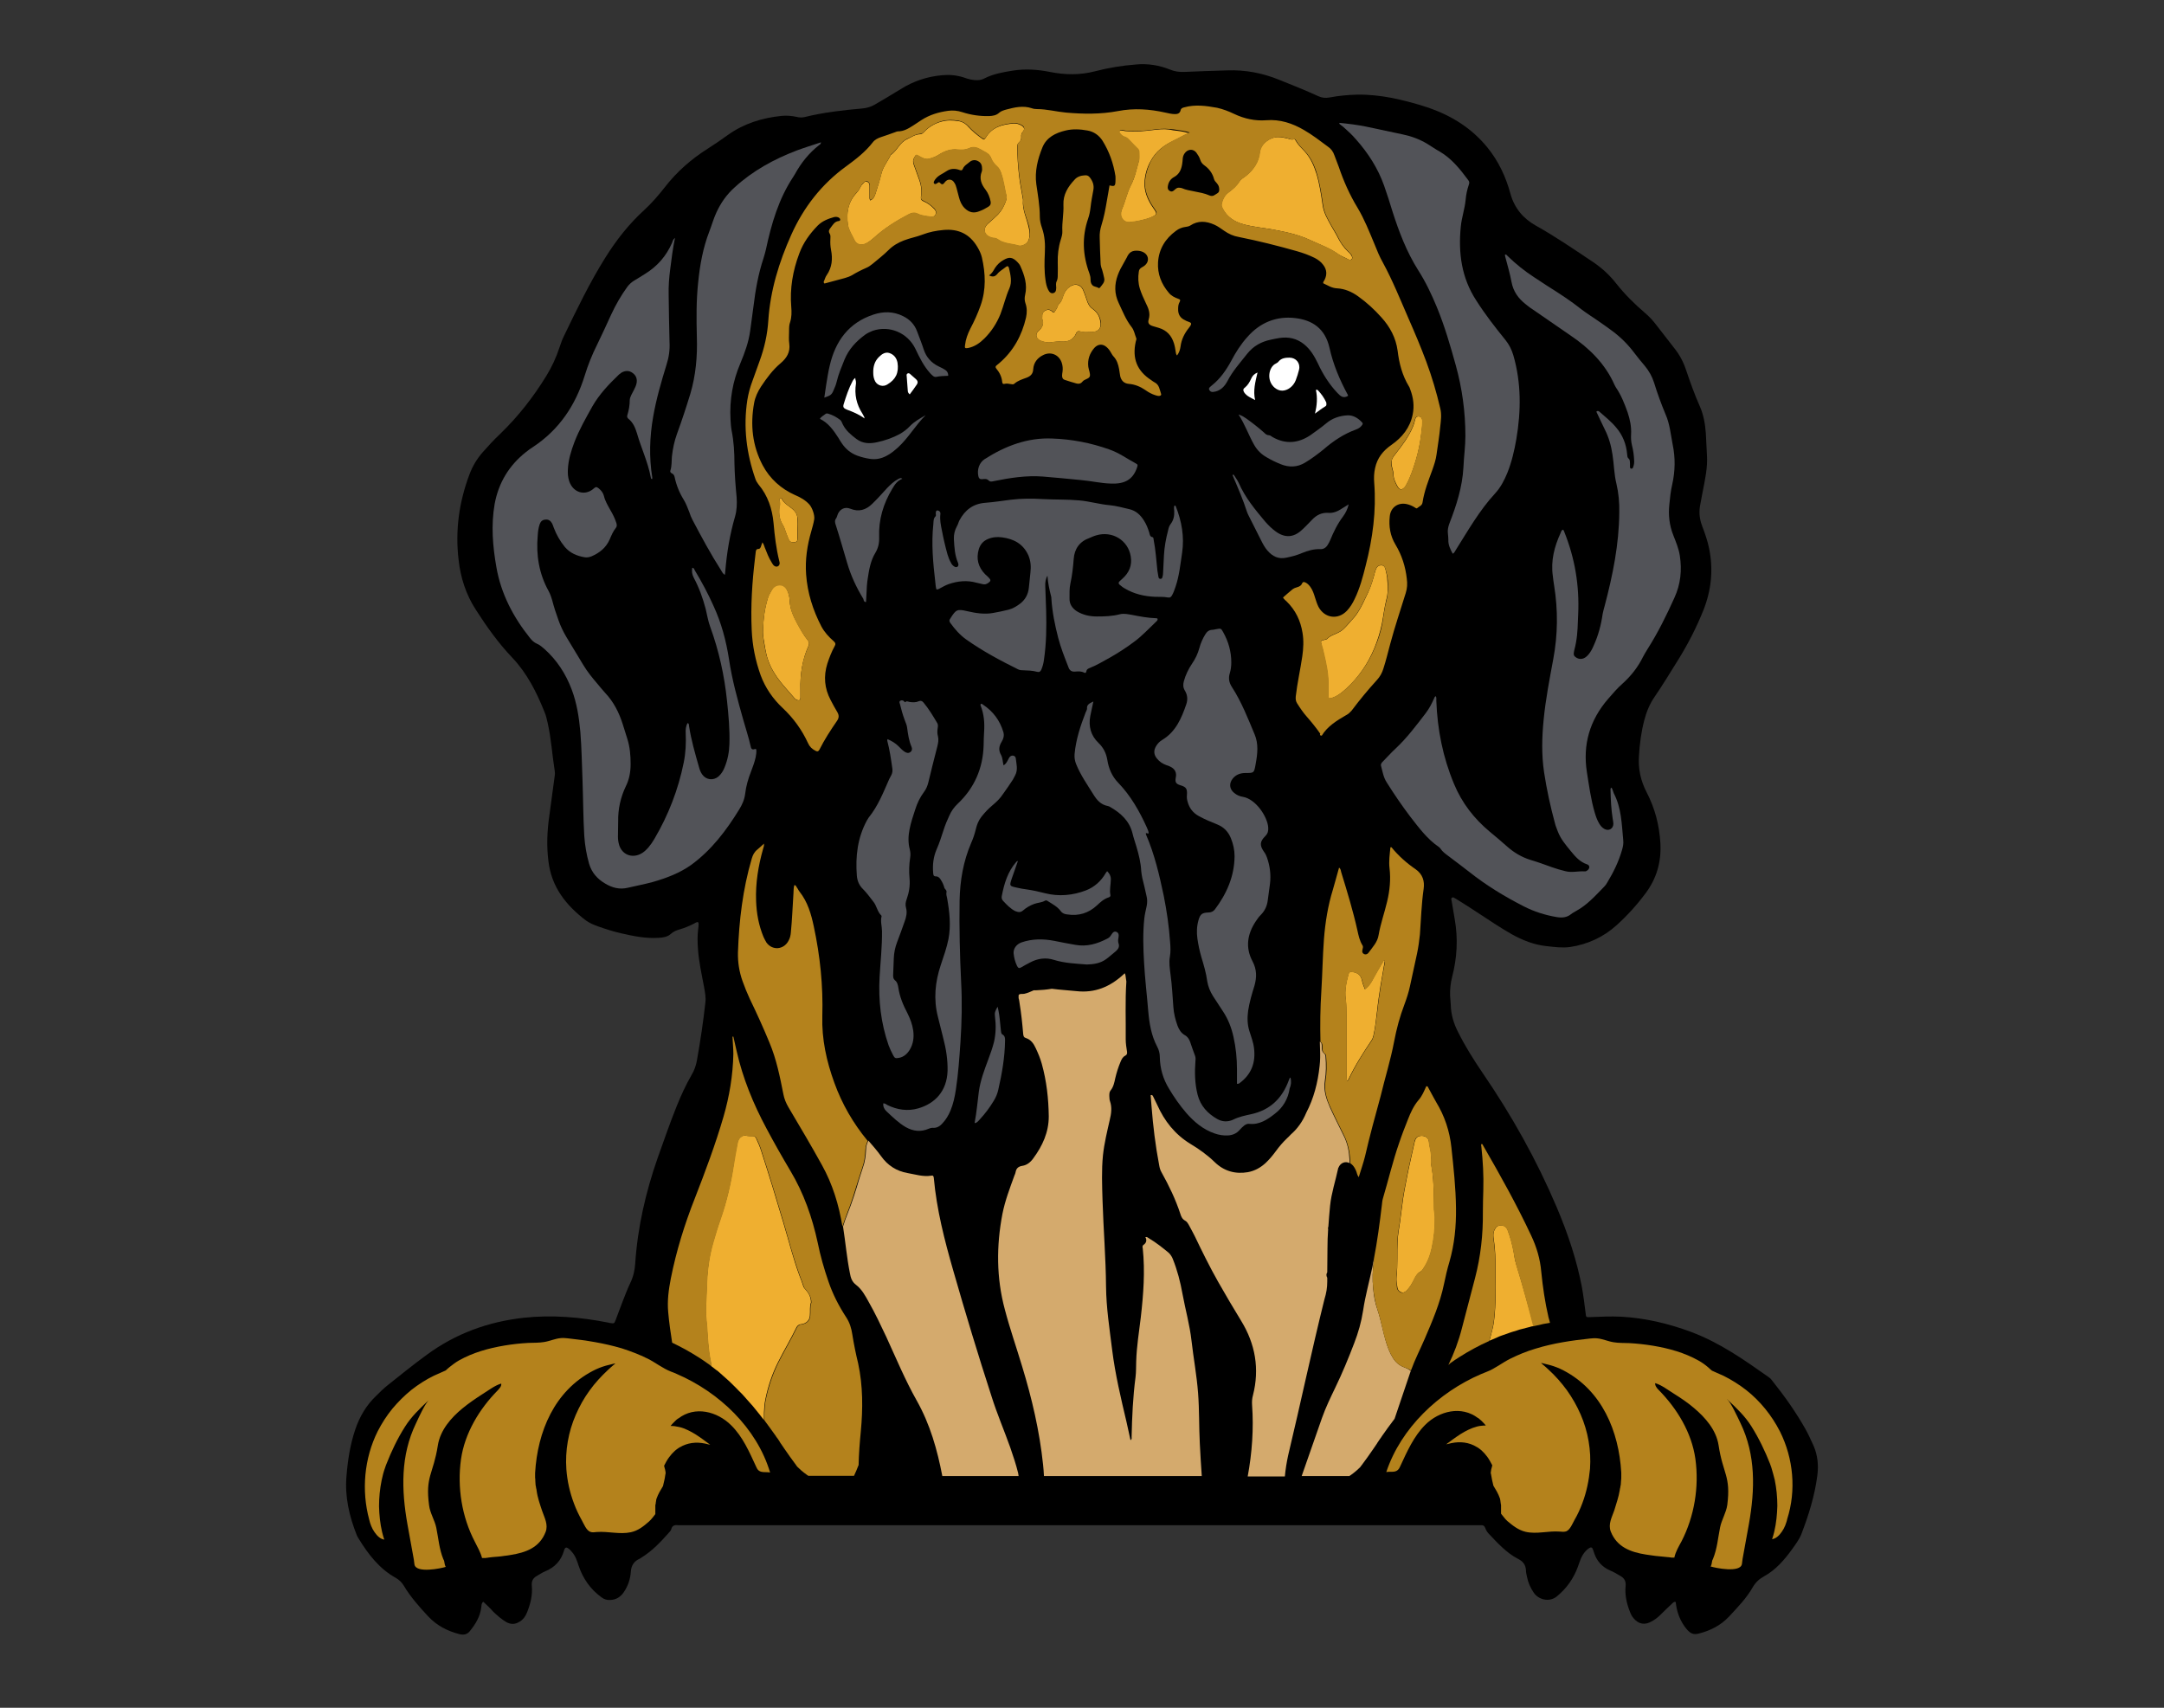 <?xml version="1.0" encoding="utf-8"?>
<!-- Generator: Adobe Illustrator 24.0.1, SVG Export Plug-In . SVG Version: 6.00 Build 0)  -->
<svg version="1.1" id="Layer_1" xmlns="http://www.w3.org/2000/svg" xmlns:xlink="http://www.w3.org/1999/xlink" x="0px" y="0px"
	 viewBox="0 0 990 781.2" style="enable-background:new 0 0 990 781.2;" xml:space="preserve">
<rect x="0" y="0" width="990" height="781.2" fill="#333333" stroke="none"/>
<style type="text/css">
	.st0{fill:#D4AA6D;}
	.st1{fill:#EFAF30;}
	.st2{fill:#FFFFFF;}
	.st3{fill:#B4821C;}
	.st4{fill:#525358;}
</style>
<g>
	<path d="M221.1,732.7c-0.9,0.7-0.8,1.6-0.9,2.4c-0.5,4.3-2.6,7.8-5.3,11.1c-1.2,1.5-2.9,1.8-4.8,1.3c-5.4-1.4-10.3-3.9-14.2-8.1
		c-4.1-4.4-8.1-8.9-11.2-14.1c-0.9-1.5-2.1-2.6-3.6-3.5c-7.6-4.2-12.7-10.9-17.1-18.1c-0.3-0.5-0.6-1-0.8-1.5
		c-3.4-8.6-5.5-17.5-4.7-26.9c0.6-7.4,1.7-14.6,4.1-21.6c2-5.8,5-10.9,9.4-15.1c1.7-1.7,3.4-3.4,5.3-4.9c5.9-4.7,11.8-9.5,18-14
		c13.2-9.7,28.1-15.1,44.3-16.9c13-1.4,25.9-0.3,38.6,2.2c0.3,0.1,0.6,0.2,0.9,0.2c1.9,0.3,1.9,0.3,2.6-1.5c0.9-2.4,1.8-4.8,2.7-7.2
		c1.3-3.2,2.4-6.4,3.9-9.5c1.4-2.9,2.1-5.8,2.3-9c1.1-16.6,4.8-32.7,10.3-48.4c2.8-7.8,5.5-15.7,8.6-23.4c2-5,4.2-9.8,6.9-14.5
		c1.2-2,2-4.2,2.4-6.5c1.6-8.8,2.9-17.7,3.9-26.6c0.3-2.4-0.2-4.8-0.6-7.1c-1.1-5.8-2.4-11.6-2.8-17.5c-0.2-3-0.3-5.9,0.1-8.9
		c0.1-0.8,0.2-1.6,0.2-2.4c0-0.9-0.4-1.1-1.2-0.7c-0.4,0.2-0.7,0.4-1.1,0.6c-2,1-4.1,1.9-6.2,2.5c-1.5,0.4-3,1-4.2,2.1
		c-1.5,1.4-3.6,1.7-5.6,1.8c-5.9,0.4-11.6-0.8-17.3-2.1c-3.5-0.8-6.9-1.9-10.3-3.1c-2-0.7-3.9-1.5-5.6-2.7
		c-9.1-6.9-15.8-15.3-17.2-27.1c-0.9-7-0.6-13.9,0.4-20.8c0.8-6.2,1.7-12.4,2.5-18.5c0.1-0.6,0.1-1.3,0-1.9
		c-1.2-7.4-1.6-14.9-3.3-22.3c-0.4-1.6-0.7-3.3-1.4-4.8c-3.6-9-7.9-17.6-14.7-24.8c-6.4-6.7-11.8-14.3-16.8-22.1
		c-4.5-7-6.9-14.6-7.8-22.7c-1.6-13.4,0.2-26.3,4.9-38.9c1.4-3.8,3.4-7.2,6.1-10.3c2.5-2.8,5-5.6,7.8-8.2c8.3-8,15.3-16.9,21.3-26.7
		c2.6-4.2,4.6-8.6,6.1-13.2c0.6-1.7,1.1-3.3,1.9-4.9c5.9-12.2,11.8-24.5,19-36c5-8,10.7-15.3,17.7-21.7c3.5-3.2,6.6-6.8,9.5-10.5
		c5.5-7.1,12.1-12.9,19.7-17.7c3.1-2,6.1-4,9.1-6.2c7.4-5.3,15.8-7.9,24.8-8.8c2.3-0.2,4.6,0,6.9,0.5c1.1,0.3,2.2,0.3,3.3,0.1
		c8.8-2.2,17.8-3.2,26.8-4c2-0.2,3.9-0.8,5.6-1.8c3.9-2.3,7.9-4.6,11.7-7c5.9-3.7,12.2-5.8,19.1-6.4c3.3-0.3,6.5,0,9.7,1
		c1.1,0.4,2.3,0.8,3.4,1c2.1,0.4,4.2,0.5,6.1-0.5c4.1-2.1,8.6-2.9,13.1-3.6c5.7-0.9,11.3-0.5,16.9,0.6c6.9,1.4,13.8,1.5,20.7-0.3
		c6.1-1.6,12.4-2.6,18.7-3.1c5.3-0.5,10.5,0.3,15.5,2.3c2.1,0.9,4.3,1.2,6.6,1.1c6.6-0.3,13.1-0.5,19.7-0.7
		c8.2-0.3,16.1,1.2,23.7,4.3c6,2.4,12,4.8,17.9,7.5c1.7,0.8,3.3,0.9,5.1,0.6c4.2-0.8,8.4-1.2,12.6-1.3c5.4-0.1,10.7,0.5,16,1.5
		c5.8,1.2,11.5,2.7,17.1,4.6c10.5,3.7,19.5,9.4,26.6,18.1c5.1,6.3,8.4,13.4,10.5,21.1c1.8,6.6,5.9,11.4,11.6,14.6
		c8.8,4.9,17.1,10.6,25.5,16.2c4.3,2.8,8.1,6.2,11.3,10.3c3.9,4.9,8.3,9.3,13.1,13.4c1.9,1.6,3.6,3.4,5.1,5.4
		c2.8,3.6,5.6,7.2,8.4,10.8c2.4,3,4.2,6.4,5.4,10.1c1.9,5.6,3.9,11.2,6.3,16.6c1.7,3.9,2.4,8.1,2.7,12.3c0.2,3.3,0.3,6.6,0.5,9.8
		c0.4,5.8-0.9,11.4-2,17.1c-0.4,2.1-0.8,4.2-1.2,6.4c-0.5,3.1-0.1,6.1,1,9c1.3,3.4,2.5,6.8,3.2,10.3c2,9.7,1,19.1-2.6,28.2
		c-3.1,7.7-6.8,15-11.1,22c-3.7,5.9-7.3,11.9-11.2,17.6c-2.3,3.3-3.8,7-4.8,10.9c-1.4,5.4-2.1,10.8-2.4,16.3
		c-0.4,5.8,0.8,11.3,3.5,16.5c3.8,7.3,5.8,15,6.3,23.2c0.5,8.4-1.6,16-6.6,22.8c-4,5.4-8.5,10.4-13.5,14.9c-6,5.4-13.2,8.7-21.2,9.9
		c-3.6,0.5-7.2,0-10.8-0.4c-5.7-0.6-11-2.7-16-5.5c-4.7-2.7-9.3-5.7-13.8-8.7c-3.6-2.4-7.2-4.7-10.9-7c-0.3-0.2-0.7-0.4-1-0.6
		c-0.5-0.3-1-0.7-1.5-0.4c-0.6,0.4-0.3,1-0.2,1.5c0.5,2.8,0.9,5.5,1.4,8.3c1.6,9,1.1,17.8-1.2,26.6c-0.7,2.8-1,5.7-0.9,8.5
		c0.1,1.4,0.2,2.7,0.3,4.1c0.1,4.6,1.4,8.8,3.5,12.8c3.2,6.4,7,12.4,11,18.3c13.3,19.4,24.8,39.9,34,61.6c5,11.8,9.1,23.9,11.5,36.5
		c0.7,3.9,1.2,7.9,1.7,11.9c0.2,1.9,0.2,1.9,2.2,1.8c4.6-0.2,9.3-0.4,13.9-0.2c11.1,0.6,21.7,3.1,32.2,7
		c13.1,4.9,24.3,12.8,35.5,20.7c0.6,0.4,1.1,0.9,1.5,1.5c5.6,7,10.8,14.3,15.2,22.1c1.4,2.5,2.6,5.1,3.8,7.8
		c1.9,4.4,2.3,8.9,1.7,13.6c-1.2,9.2-3.9,17.9-7.2,26.5c-1,2.7-2.8,5-4.5,7.4c-3.5,4.8-7.4,9.3-12.7,12.2c-2.2,1.2-3.9,2.8-5.1,4.9
		c-2.9,5.1-7,9.3-11,13.6c-3.8,4-8.6,6.4-13.9,7.7c-2.4,0.6-3.8-0.2-5.4-2.1c-3-3.6-4.5-7.8-5-12.4c-1-0.2-1.3,0.5-1.8,0.9
		c-1.7,1.6-3.5,3.3-5.2,5c-1.2,1.2-2.5,2.2-4,3c-3.1,1.8-6,1.3-8.3-1.5c-0.8-0.9-1.3-2-1.7-3.1c-1.5-3.8-2.3-7.7-1.9-11.7
		c0.2-2.1-0.6-3.5-2.4-4.5c-1.5-0.9-3-1.8-4.7-2.5c-3.7-1.6-6.2-4.4-7.4-8.3c-0.1-0.5-0.3-0.9-0.5-1.4c-0.3-1-1-1-1.7-0.5
		c-1.7,1.1-2.8,2.7-3.6,4.4c-0.6,1.3-1,2.7-1.5,4c-2,5.5-5.2,10-9.7,13.7c-3.5,2.8-8.4,1.4-10.5-1.7c-1.5-2.2-2.6-4.6-3.1-7.2
		c-0.2-1-0.5-2-0.5-3.1c-0.1-2.5-1.4-4.1-3.6-5.2c-5.4-2.8-9.3-7.2-13.4-11.5c-0.7-0.7-1.3-1.7-1.6-2.6c-0.4-1.1-1.1-1.4-2.2-1.3
		c-0.6,0-1.3,0-1.9,0c-121.3,0-242.6,0-364,0c-0.4,0-0.8,0-1.2,0c-1.5-0.2-2.7,0.1-3.1,1.8c-0.1,0.5-0.5,1-0.9,1.4
		c-3.9,4.4-7.8,8.6-12.9,11.7c-0.2,0.1-0.4,0.3-0.6,0.4c-2.6,1.1-3.9,3.1-4.1,5.9c-0.2,3.4-1.3,6.6-3.2,9.4
		c-1.5,2.2-3.5,3.5-6.2,3.6c-1.5,0.1-2.8-0.3-4-1.2c-5.1-3.7-8.5-8.6-10.5-14.5c-0.7-2.2-1.4-4.4-3-6.2c-0.4-0.4-0.7-0.9-1.1-1.2
		c-1.5-1.3-2.1-1.2-2.6,0.6c-1.3,4.5-4.2,7.6-8.6,9.4c-1.3,0.5-2.5,1.4-3.8,2.1c-1.8,1-2.5,2.4-2.3,4.5c0.4,4.2-0.6,8.3-2.2,12.2
		c-0.7,1.7-1.6,3.1-3.2,4.1c-2.1,1.4-4.1,1.5-6.3,0.3c-2.2-1.3-4.1-3-6-4.8C224.3,735.7,222.7,734.2,221.1,732.7z"/>
</g>
<g>
	<path class="st0" d="M548.1,637.2c-0.6-8-2.1-16-3-23.9c-0.8-7.2-2.8-14.2-4.1-21.3c-1-5.6-2.4-11-4.5-16.2c-0.4-1-1-1.9-1.8-2.7
		c-2.9-2.4-5.8-4.7-9-6.6c-0.5-0.3-0.9-0.8-1.7-0.6c0.8,1.5,0.4,2.7-0.9,3.6c-0.6,0.4-0.4,1.1-0.3,1.6c1.1,10.5,0.3,21-0.9,31.5
		c-0.8,6.7-1.9,13.3-2.1,20.1c-0.1,2.4,0,4.8-0.3,7.2c-1.2,9.1-1.6,18.2-1.8,27.4c0,0.5,0.2,1-0.5,1.5c-0.6-2.9-1.2-5.6-1.8-8.2
		c-2.6-11-5.2-21.9-6.6-33.1c-1.2-9.7-2.7-19.3-2.8-29c-0.1-13.1-1.2-26.2-1.6-39.3c-0.2-6.9-0.5-13.9,0.2-20.8
		c0.6-5.5,1.9-10.8,3.1-16.1c0.7-2.9,1.1-5.7,0.1-8.6c-0.3-0.7-0.2-1.6-0.3-2.4c0-0.9,0-1.8,0.6-2.5c1.3-1.6,1.7-3.6,2.1-5.5
		c0.6-2.6,1.4-5.1,2.4-7.5c0.5-1.2,1-2.3,2.2-2.9c0.8-0.4,0.9-1,0.8-1.8c-0.3-1.9-0.6-3.8-0.6-5.7c0.1-8.8-0.3-17.6,0.3-26.4
		c-0.1-0.9-0.3-1.8-0.4-2.8c-0.1-0.5-0.2-0.8-0.4-1c-0.2,0.2-0.4,0.5-0.7,0.7c-6,5.5-12.9,8.4-21.2,7.5c-3.8-0.4-7.6-0.6-11.4-1.1
		c-2.4,0.4-4.7,0.6-7.2,0.7c-0.4,0-0.7,0-1.1,0c-0.1,0-0.2,0.1-0.2,0.1c-1.3,0.6-2.7,1.2-4.1,1.5c-0.8,0.2-2-0.2-2.5,0.5
		c0,0.1-0.1,0.1-0.1,0.2c0,0.4,0,0.9,0,1.3c0.1,0.4,0.3,0.9,0.3,1.3c0,0.2,0.1,0.4,0.1,0.7c0.8,4.8,1.3,9.6,1.7,14.4
		c0.1,1,0.3,1.6,1.4,1.9c2.1,0.7,3.4,2.5,4.3,4.5c1.1,2.3,2.1,4.7,2.8,7.2c2.2,7.9,3.1,15.9,3.2,24.1c0,7.3-2.9,13.5-7.1,19.2
		c-1.2,1.7-2.9,3.1-5,3.4c-1.9,0.3-2.8,1.2-3.1,3c-0.1,0.5-0.3,1-0.5,1.4c-2.1,5.8-4.3,11.5-5.5,17.6c-2.8,14.6-2.8,29.2,1.1,43.7
		c2.3,8.8,5.3,17.3,7.9,26c4.5,14.7,8,29.7,9.6,45c0.2,1.7,0.3,3.5,0.4,5.2h72.2c-0.4-4.9-0.6-9.9-0.9-14.9
		C548.5,652.6,548.7,644.9,548.1,637.2z"/>
	<path class="st0" d="M607.2,586.3c0-0.6,0-1.2,0-1.8c0,0,0,0,0,0c-0.5-0.9-0.5-1.7,0-2.5c0-3.7,0.1-7.3,0.1-11
		c0-2.9,0.1-5.7,0.3-8.6c-0.1-0.5-0.1-0.9,0.1-1.2c0.2-3.2,0.5-6.5,0.8-9.7c0.6-5.8,2.5-11.4,3.7-17.1c0-0.1,0-0.1,0.1-0.2
		c0.9-2.3,3.2-3.2,5.2-2.1c-0.1-0.5-0.1-0.9-0.1-1.4c-0.2-3.9-0.9-7.7-2.7-11.2c-2.1-4.3-4.3-8.6-6.3-13c-1.7-3.9-3-7.7-2.3-12.1
		c0.6-3.7,0.6-7.4,0.3-11.1c0-0.5-0.2-1-0.6-1.4c-1-0.8-1.1-1.7-1.1-2.9c0-0.6,0-1.1-0.1-1.5c-0.1-0.5-0.3-0.7-0.6-0.9
		c-0.1,0-0.1-0.1-0.2-0.1c0,1.2,0.1,2.4,0.1,3.6c0.1,2.5,0.1,5-0.2,7.5c-0.8,7.7-2.7,14.9-6.1,21.4c-1.7,4.1-4.1,7.4-7.1,10
		c-0.5,0.6-1.1,1.1-1.7,1.7c-1.9,1.8-3.6,3.8-5.2,6c-1.4,1.9-2.9,3.7-4.6,5.3c-2.3,2.1-4.9,3.6-8.1,4.2c-5.8,1-11-0.5-15.2-4.6
		c-3.4-3.3-7.2-6-11.2-8.4c-7-4.3-11.8-10.4-15.1-17.8c-0.6-1.3-1.2-2.5-1.8-3.7c-0.2-0.4-0.4-1-1.2-0.7c0.1,1.7,0.3,3.3,0.4,5
		c0.7,9.1,1.8,18.1,3.5,27c0.2,1.2,0.5,2.3,1.1,3.3c3.4,6.1,6.4,12.3,8.6,19c0.4,1.3,0.9,2.4,2.2,3.1c0.8,0.4,1.3,1.3,1.8,2.2
		c0.8,1.5,1.7,3.1,2.5,4.7c3.4,7.1,6.9,14.2,10.8,21.1c3.4,6,6.9,11.9,10.5,17.8c6.5,10.6,8.5,22,5.4,34.1c-0.4,1.4-0.5,2.9-0.4,4.3
		c0.8,11,0,22-2,32.8h17c0.3-3.2,0.8-6.4,1.5-9.6c5.7-23.8,10.7-47.7,16.6-71.4C606.8,591.5,607.2,589,607.2,586.3z"/>
	<path class="st0" d="M642.5,625.5c-2.3-0.8-4.1-2.4-5.3-4.4c-1.4-2.2-2.3-4.7-3.1-7.2c-1.5-4.9-2.3-10.1-4-15
		c-1.1-3.1-1.6-6.3-1.9-9.6c-0.4-4.1-0.3-8.1,0.3-12.2c0-0.3,0.1-0.7,0-1c-0.2,1.1-0.4,2.1-0.6,3.2c-1.4,6.7-3.3,13.4-4.3,20.2
		c-0.8,5.2-2.2,10.1-4.1,15c-2.6,6.8-5.4,13.6-8.6,20.2c-2.2,4.6-4.4,9.1-6.1,13.9c-3.1,8.9-6.2,17.7-9.3,26.6h21.8
		c0.2-0.1,0.4-0.3,0.6-0.4c1-0.7,1.9-1.4,2.8-2.2c0.5-0.5,1-0.9,1.5-1.4c0,0,0.1-0.1,0.1-0.1c0.2-0.3,0.4-0.6,0.6-0.8
		c1.9-2.5,3.7-5.1,5.5-7.7c0.5-0.7,1-1.5,1.5-2.2c0.2-0.3,0.3-0.6,0.5-0.8c0.5-0.8,1.1-1.6,1.6-2.3c0-0.1,0.1-0.1,0.1-0.2
		c1.9-2.7,3.8-5.4,5.9-8.1c2.4-7.1,4.8-14.2,7.2-21.3c0.1-0.2,0.2-0.4,0.2-0.6C644.5,626.3,643.5,625.9,642.5,625.5z"/>
	<path class="st0" d="M462.2,662.2c-2.8-7.9-6.1-15.5-8.6-23.5c-6.2-19.1-12-38.3-17.5-57.5c-4-13.9-7.6-27.9-8.9-42.4
		c-0.1-0.9-0.4-1.2-1.2-1c-3.7,0.6-7.3-0.6-10.8-1.2c-5.1-0.9-9.1-3.5-12.1-7.7c-1.8-2.5-3.8-4.8-5.8-7.1c0,0,0,0.1-0.1,0.1
		c-0.6,1.2-1,2.6-1,4c-0.1,2.8-0.5,5.7-1.5,8.4c-0.5,1.5-1,3-1.5,4.6c-1.6,5.5-3.3,11-5.5,16.4c-0.8,1.9-1.4,3.8-2,5.7
		c0,0.1,0,0.1,0,0.2c1.1,7,1.7,14.1,3.1,21.1c0.4,2.2,0.9,4,2.9,5.5c2.6,2,4.2,5,5.8,7.9c2.9,5.1,5.4,10.4,7.9,15.7
		c4.5,9.8,8.7,19.9,14,29.3c6.1,10.8,9.4,22.5,11.7,34.5h34.9c-0.1-0.4-0.1-0.9-0.2-1.3C464.8,669.8,463.5,666,462.2,662.2z"/>
</g>
<g>
	<path class="st1" d="M368.6,590c-0.4-0.5-0.9-0.9-1.1-1.6c-0.5-1.6-1.1-3.2-1.7-4.7c-2.9-7.8-4.9-15.9-7.3-23.9
		c-3.3-11.2-6.7-22.3-10.3-33.4c-0.6-1.9-1.4-3.8-2.3-5.7c-0.3-0.5-0.6-1-1.3-1c-1.2,0-2.5,0-3.7-0.3c-0.7-0.2-1.4,0.3-2,0.7
		c-1,0.7-1.4,1.8-1.6,3c-0.6,3.2-1.3,6.4-1.7,9.7c-1.3,8.5-3.2,16.9-6.1,25c-1.2,3.4-2.2,6.8-3.2,10.2c-2,6.8-2.8,13.7-3,20.7
		c-0.1,5-0.8,10-0.2,15.1c0.5,4.1,0.5,8.3,1,12.4c0.3,3,0.8,5.9,1.4,8.8l1.8,1.4c0.3,0.2,0.6,0.5,1,0.7l0.9,0.8l1.8,1.6
		c0.6,0.5,1.2,1.1,1.8,1.6l0.9,0.8l0.4,0.4l0.4,0.4c1.1,1.1,2.3,2.2,3.4,3.4c0.6,0.6,1.1,1.1,1.7,1.7l1.6,1.8
		c0.3,0.3,0.5,0.6,0.8,0.9l0.8,0.9l1.6,1.8c1,1.2,2,2.5,3,3.7c0.7,0.9,1.4,1.8,2.1,2.7c0-1.1,0-2.3,0-3.4c0.1-2,0.2-3.9,0.6-5.9
		c1.2-6,3.1-11.7,5.8-17.1c2.7-5.4,5.8-10.5,8.4-15.9c0.5-1,1.2-1.5,2.4-1.6c2.2-0.3,3.7-1.8,3.8-3.9c0.2-2.1-0.2-4.2,0.5-6
		C371,593.3,370,591.6,368.6,590z"/>
	<path class="st1" d="M693.7,578.5c-0.6-1.9-0.9-3.8-1.2-5.8c-0.6-3.4-1.5-6.7-2.7-9.9c-0.5-1.5-1.8-2.3-3.1-2.3
		c-1.6,0-2.5,1-3.1,2.4c-0.6,1.4-0.4,2.8-0.2,4.1c0.4,3,0.7,6.1,0.7,9.1c0,8.5,0.4,16.9-0.3,25.4c-0.2,1.9-0.4,3.8-0.8,5.6
		c-0.5,2.1-1,4.1-1.6,6.2c1.2-0.5,2.3-1,3.5-1.5c0.4-0.2,0.7-0.3,1.1-0.5l1.1-0.4l2.3-0.8c0.4-0.1,0.8-0.3,1.1-0.4l1.2-0.4l2.3-0.7
		l1.2-0.4c0.4-0.1,0.8-0.2,1.2-0.3l2.3-0.6l1.2-0.3l0.6-0.2l0.6-0.1l0.6-0.1C699.1,597.2,696.6,587.8,693.7,578.5z"/>
	<path class="st1" d="M468,91.5c0-0.1,0-0.1,0-0.2c-0.6-3.7-1.4-7.3-1.8-11c-0.5-4.4-0.8-8.7-0.8-13.1c0-0.8,0.1-1.5,0.7-2
		c0.9-0.7,1.2-1.6,1.1-2.7c-0.1-0.8,0.1-1.5,0.7-2.2c1-1.1,0.7-2.1-0.6-2.9c-1.1-0.6-2.3-1-3.6-0.9c-5.1,0.4-9.8,1.6-12.7,6.4
		c-0.8,1.2-0.8,1.1-2,0.3c-2.2-1.6-4.3-3.3-6.1-5.3c-1.2-1.4-2.8-2.3-4.5-2.5c-2.5-0.4-5.1-0.5-7.6,0.2c-3.1,0.8-5.8,2.4-8,4.7
		c-0.5,0.5-1,1.1-1.8,1.1c-2.2,0-4,1.3-5.9,2.2c-3.5,1.5-4.6,5.3-7.6,7.3c-1.4,2.9-3.5,5.3-4.3,8.6c-0.7,2.8-1.5,5.5-2.4,8.2
		c-0.5,1.5-0.8,3.2-2.7,4c-0.4-0.8-0.3-1.4-0.3-2.1c0-1.5,0-3.1,0-4.6c0-0.9-0.3-1.6-1.2-1.9c-0.8-0.3-1.2,0.3-1.7,0.8
		c-0.7,0.6-1.1,1.3-1.5,2.1c-0.4,0.9-1,1.6-1.6,2.3c-3.9,4.2-4.7,9.2-3.9,14.7c0.4,2.5,1.9,4.6,2.9,6.8c1,2.3,3.4,2.7,5.6,1.5
		c1.1-0.6,2.2-1.4,3.2-2.3c4.9-4.5,10.4-7.9,16.3-11c1.3-0.7,2.6-0.8,4-0.1c1.8,0.9,3.8,1,5.7,1.3c1,0.2,1.9-0.1,2.4-1.1
		c0.4-1,0.1-1.8-0.7-2.6c-1.4-1.5-3.1-2.7-5-3.5c-0.8-0.4-1.1-0.8-1-1.9c0.4-2.5,0.2-5.1-0.7-7.6c-0.9-2.4-1.7-4.8-2.6-7.2
		c-0.4-1.2-0.4-2.2,0.3-3.3c0.8-1.3,0.7-1.3,2-0.6c1.5,0.8,3,1.7,4.7,1.3c1.5-0.4,2.9-0.9,4.2-1.7c2.7-1.7,5.5-2.9,8.9-2.5
		c1.7,0.2,3.6,0.2,5.2-0.6c1.9-0.9,3.5-0.4,5.2,0.5c0.8,0.5,1.7,0.9,2.5,1.4c1.2,0.6,2.1,1.6,2.5,2.9c0.5,1.4,1.4,2.5,2.6,3.5
		c0.9,0.8,1.4,1.8,1.8,2.9c1.2,3.5,1.6,7.1,2.5,10.6c0.2,0.7,0,1.4-0.2,2.2c-0.8,2.3-1.9,4.4-3.6,6.2c-1.5,1.5-3.1,2.9-4.7,4.3
		c-2.5,2.3-1.7,5.4,1.6,6.3c0.3,0.1,0.6,0.2,0.9,0.2c1,0,1.9,0.4,2.6,1c1,0.7,2.1,1,3.2,1.3c1.8,0.5,3.7,0.6,5.6,1.2
		c1.7,0.5,4.1-0.8,4.7-2.4c0.8-2,0.6-4,0.1-6C469.7,99.8,467.6,95.9,468,91.5z"/>
	<path class="st1" d="M616.7,118.6c0.5,0.3,1.1,0.5,1.6,0c0.6-0.6,0.2-1.2-0.1-1.8c-0.4-0.7-1-1.3-1.6-1.8c-1.8-1.7-3.2-3.7-4.4-6
		c-0.9-1.9-2.1-3.7-3.1-5.5c-1.7-3.1-3.5-6-4-9.6c-0.7-4.8-1.4-9.6-2.8-14.3c-1.2-3.9-2.8-7.5-5.6-10.5c-1.4-1.5-2.9-2.9-3.9-4.7
		c-0.2-0.4-0.5-0.9-1-0.7c-1.1,0.4-2-0.2-2.9-0.4c-1.4-0.3-2.8-0.6-4.3-0.6c-3.9,0.1-7.9,3.2-8.3,7c-0.5,4.5-2.9,8-6.4,10.8
		c-1,0.8-2.2,1.4-3,2.6c-1.2,2-3,3.5-4.9,4.9c-1.8,1.3-2.8,3.3-3.2,5.5c-0.1,0.7,0.2,1.3,0.5,1.9c2,3.9,5.5,6.1,9.5,7.2
		c4.4,1.2,9,1.6,13.5,2.4c5.9,1.1,11.7,2.3,17.2,4.9c4.3,2,8.9,3.6,12.9,6.5C613.8,117.3,615.3,117.8,616.7,118.6z"/>
	<path class="st1" d="M655.2,535.3c-0.2-1.6-0.7-3.2-0.5-4.8c0.4-2.9-0.7-5.6-1-8.4c-0.2-1.8-2-2.7-3.8-2.5
		c-1.7,0.2-2.3,1.2-2.7,2.7c-1.1,5.2-2.4,10.4-3.4,15.6c-0.9,4.5-1.8,9-2.3,13.5c-0.3,2.5-0.7,5-1,7.6c-0.4,2.9-1,5.8-1.1,8.6
		c-0.3,5.5,0.1,11-0.5,16.4c-0.2,1.7,0.2,3.3,0.4,5c0.2,1.1,0.8,1.8,1.7,2.1c1,0.4,1.8,0,2.6-0.8c1.4-1.4,2.3-3,3.2-4.7
		c0.8-1.6,1.5-3.1,3.2-4c0.6-0.3,0.9-0.9,1.3-1.5c1.9-2.8,3.1-6,3.8-9.3c1-4.6,1.5-9.3,1.4-14.1c0-1.5-0.5-2.9-0.4-4.3
		C656,546.8,656,541,655.2,535.3z"/>
	<path class="st1" d="M633.8,260.3c-0.2-0.9-0.8-1.8-2-1.7c-1.1,0-1.9,0.6-2.3,1.7c-0.1,0.3-0.2,0.6-0.3,0.8
		c-0.9,3.4-1.8,6.7-3.3,9.9c-2.2,4.5-4,9.2-7.7,12.9c-1.6,1.7-3,3.7-4.9,4.9c-2,1.3-4.5,1.7-6.2,3.5c-0.2,0.2-0.5,0.2-0.8,0.3
		c-2.7,0.6-2,0.6-1.6,3c0.1,0.4,0.2,0.7,0.3,1c0.2,0.7,0.4,1.4,0.5,2.1c1.2,5,2.3,10.1,2.1,15.3c0,0.6,0,1.2,0,1.8c0,0.7,0,1.3,0,2
		c0,1.9,0.2,2,2,1.4c2.5-0.9,4.6-2.6,6.5-4.4c5.5-5.1,9.7-11.2,12.6-18.2c1.5-3.6,2.7-7.4,3.5-11.3c0.7-3.6,1.1-7.3,2-10.9
		c0.8-2.8,0.8-5.8,0.5-8.7C634.7,263.8,634.2,262,633.8,260.3z"/>
	<path class="st1" d="M353.6,306.8c2.7,4.8,6.5,8.6,10,12.7c0.3,0.3,0.7,0.6,1.1,0.7c1,0.4,1.5,0,1.5-1.1c0-1.2,0-2.3,0-3.5
		c-0.2-7,0.8-13.8,3.7-20.2c0.4-0.9,0.3-1.8-0.3-2.5c-2-2.4-3.4-5.1-4.9-7.8c-1.7-3.2-3.3-6.5-3.4-10.3c-0.1-1.6-0.4-3.2-1.1-4.7
		c-0.9-2-2.5-2.9-4.3-2.5c-1.2,0.2-2.1,1-2.7,2c-0.7,1.3-1.5,2.5-1.9,3.9c-1.4,4.6-2.1,9.2-2.2,14.9c-0.2,2.2,0.5,5.3,1,8.4
		C350.7,300.4,351.8,303.7,353.6,306.8z"/>
	<path class="st1" d="M633.3,439.3c-0.1,0.1-0.3,0.1-0.4,0.2c-1.8,3-3.6,6-5.2,9.1c-0.8,1.4-1.7,2.7-3.3,3.9
		c-0.5-1.4-1.1-2.6-1.3-3.9c-0.5-2.5-1.9-3.7-4.5-4c-1.1-0.1-1.5,0.2-1.7,1c-1,3.7-1.8,7.4-1.3,11.2c0.4,2.8,0.3,5.5,0.4,8.3
		c0,9.2,0,18.4,0,27.6c0,0.5,0,1.1,0.1,1.6c0.6,0,0.7-0.3,0.8-0.6c3-6.3,6.7-12.1,10.6-17.9c0.4-0.6,0.6-1.3,0.8-2
		c0.9-3.8,1.2-7.6,1.7-11.4c0.4-3.9,1-7.8,1.6-11.7c0.6-3.7,1.3-7.3,1.9-11c0-0.1,0-0.1,0-0.2C633.6,439.5,633.5,439.4,633.3,439.3z
		"/>
	<path class="st1" d="M529.2,59.3c-3.3,0.3-6.6,0.9-10,0.8c-2-0.1-3.9,0.1-5.9-0.4c-0.4-0.1-0.9-0.1-1.2,0.3c-0.3,0.5,0,0.8,0.3,1.2
		c0.6,0.7,1.3,1.2,2.1,1.5c0.7,0.2,1.2,0.5,1.6,1c1.3,1.4,2.7,2.7,4,4.1c0.5,0.5,1,1.1,1,1.9c-0.1,1.3,0.2,2.7-0.1,3.9
		c-1.1,3.8-1.8,7.7-3.7,11.2c-1.8,3.5-2.5,7.4-4.1,11c-0.2,0.5-0.3,1-0.4,1.5c-0.4,2.6,1.5,4.7,4,4.4c1.7-0.2,3.3-0.4,4.9-0.8
		c2.1-0.5,4.3-1,6.2-2.1c1.1-0.6,1.3-1.2,0.6-2.3c-0.6-0.9-1.2-1.8-1.8-2.7c-1.9-3.1-3.2-6.4-3.1-10.1c0.1-3.5,1.1-7,2.8-10
		c2.3-4.4,6.2-7.4,10.7-9.4c2.3-1,4.4-2.6,6.9-3.3c-2.4-0.9-4.9-1.1-7.3-1.4C534.3,59,531.7,59,529.2,59.3z"/>
	<path class="st1" d="M499.8,141.3c-1.2-0.8-1.8-1.9-2.3-3.1c-0.7-1.9-1.3-3.9-2.1-5.7c-1-2.1-3.2-2.8-5.2-1.8
		c-1.4,0.7-2.6,1.9-3.3,3.4c-0.8,1.7-1,3.8-2.6,5.1c-0.2,0.2-0.3,0.5-0.4,0.8c-0.3,1.1-1.1,2-1.6,2.9c-0.5,0.1-0.7-0.1-0.9-0.3
		c-0.9-0.9-2-1.1-3-0.6c-1.2,0.5-1.7,1.5-1.6,2.9c0,0.4-0.1,0.8,0,1.1c0.8,2.2,0.1,3.8-1.7,5.4c-1.7,1.5-1.1,3.7,1,4.5
		c1.5,0.6,3.3,1,4.9,0.7c1.6-0.3,3.2-0.4,4.8-0.3c3,0.1,5.3-0.9,6.5-3.8c0.3-0.8,0.9-1.2,1.7-0.9c1.8,0.6,3.6,0.3,5.4,0.3
		c3.3,0,4.7-2,3.9-5.2C502.9,144.3,501.6,142.6,499.8,141.3z"/>
	<path class="st1" d="M642.7,222.8c0.3-0.4,0.6-0.8,0.8-1.3c1-1.7,1.7-3.6,2.4-5.4c2.1-5.7,3.6-11.5,4.3-17.5
		c0.2-1.9,0.6-3.9,0.5-5.9c0-1.4-0.6-2.2-1.6-2.2c-1.3-0.1-1.6,0.9-1.8,1.8c-0.2,1-0.5,2-0.9,2.9c-2,4.8-5.2,8.9-8.4,13
		c-0.9,1.1-1.5,2.2-1.3,3.6c-0.2,1.8,0.8,3.4,0.8,5.1c0,2.1,0.9,3.8,1.8,5.5C640.3,224.2,641.4,224.3,642.7,222.8z"/>
	<path class="st1" d="M358.2,240.3c0.5,0.8,0.8,1.7,1.1,2.6c0.5,1.3,0.9,2.6,1.5,3.9c0.5,1.1,1.5,1.5,2.9,1.2c1.2-0.2,1.1-1.1,1.1-2
		c0-1.4,0-2.8,0-4.2c0,0,0,0,0,0c0-1.4,0-2.8,0-4.2c0.1-1.9-0.7-3.4-2.1-4.6c-1.7-1.6-4.1-2.6-5.1-4.9c-0.1-0.3-0.5-0.3-0.8-0.1
		c-0.1,0.1-0.3,0.4-0.3,0.5c0.1,0.7,0.4,1.4,0.2,2.1C356.2,234,356.2,237.2,358.2,240.3z"/>
</g>
<g>
	<path class="st2" d="M606.7,184c-0.9-2-2.2-3.8-3.7-5.4c-0.2-0.2-0.5-0.5-1-0.2c0.8,3.5,0.5,7-0.4,10.8c1.7-1.2,3-2.3,4.4-3.1
		c0.4-0.2,0.7-0.5,0.8-0.8c0-0.1,0-0.2,0-0.2c0-0.2,0-0.5,0-0.7C606.8,184.3,606.7,184.1,606.7,184z"/>
	<path class="st2" d="M589.9,163.6c-1.8,0-3.7,0.2-5,1.8c-0.3,0.4-0.8,0.7-1.2,0.9c-3.3,1.5-4.5,7.8-0.5,11.1c1,0.8,2.1,1.3,3.4,1.3
		c2.4,0,5.1-1.9,6.2-4.8c0.6-1.5,1.1-3.2,1.5-4.8C595,166.1,592.9,163.6,589.9,163.6z"/>
	<path class="st2" d="M572.4,173.2c-0.7,1.6-1.6,3.1-3,4.2c-0.8,0.6-0.7,1.3-0.2,2.1c1.2,1.8,3.2,2.5,5,3.5c-1-4.3,0.1-8.3,1.1-12.6
		C573.8,171,572.9,172,572.4,173.2z"/>
	<path class="st2" d="M416.5,171.2c-0.3-0.3-0.7-0.6-1.2-0.4c-0.6,0.2-0.6,0.8-0.5,1.3c0.2,2.2,0.3,4.5,0.5,6.7
		c0,0.6,0.3,1.1,0.9,1.6c1.2-1.6,2.3-3.1,3.3-4.6c0.5-0.8,0.4-1.5-0.3-2.2C418.4,172.9,417.4,172,416.5,171.2z"/>
	<path class="st2" d="M406.9,161.5c-1.8-0.6-3.4,0.4-4.7,1.7c-2,1.9-2.8,4.4-2.7,7.4c0,1.2,0.2,2.6,0.9,3.9c1.1,1.9,3.6,2.6,5.5,1.4
		c3.9-2.3,5.4-5.4,4.7-10C410.2,163.8,409,162.2,406.9,161.5z"/>
	<path class="st2" d="M394.6,189.3c-2.8-4.3-3.8-8.9-3-13.9c0-0.6,0-1.1-0.2-1.6c-0.1-0.3-0.1-0.6-0.1-0.9c-0.3,0.1-0.5,0.4-0.8,0.7
		c-0.1,0.2-0.3,0.4-0.4,0.6c-1.8,3.4-3,7-4.1,10.6c-0.5,1.5,0,2,1.5,2.6c2.7,1,5.4,2.1,8,4c-0.1-0.5-0.1-0.7-0.2-0.8
		C395,190.1,394.8,189.7,394.6,189.3z"/>
</g>
<g>
	<path class="st3" d="M637.8,476.4c1.1-5.8,2.6-11.4,4.7-16.9c1-2.7,1.9-5.4,2.5-8.2c1.1-5.1,2.2-10.2,3.3-15.2
		c0.6-2.9,1-5.8,1.3-8.7c0.5-6.9,0.7-13.9,1.7-20.8c0.5-3.5-0.4-6.7-3.7-9c-4.1-2.8-7.8-6.1-11-10c-0.1-0.1-0.3,0-0.5,0
		c-0.3,3.2-0.8,6.3-0.4,9.6c0.6,5.1,0.1,10.2-1.1,15.2c-1.2,5.1-3,10.1-3.9,15.3c-0.5,3.3-2.8,5.6-4.6,8.1c-0.5,0.7-1.3,1-2.1,0.6
		c-0.8-0.4-0.9-1.1-0.7-1.9c0.1-0.7,0.5-1.4,0-2.1c-1.3-2.1-1.8-4.5-2.3-6.8c-2-9-4.7-17.8-7.4-26.6c-0.2-0.7-0.2-1.6-1-2.1
		c-1,3.4-1.8,6.7-2.8,10c-2.3,7.4-3.5,15-4.1,22.6c-0.6,7.9-0.7,15.9-1.2,23.9c-0.5,7.7-0.6,15.5-0.4,23.2v0c0.1,0,0.1,0.1,0.2,0.1
		c0.3,0.2,0.5,0.5,0.6,0.9c0.1,0.4,0.1,0.9,0.1,1.5c0,1.2,0.1,2.2,1.1,2.9c0.4,0.3,0.6,0.8,0.6,1.4c0.3,3.7,0.3,7.4-0.3,11.1
		c-0.7,4.3,0.5,8.2,2.3,12.1c2,4.4,4.2,8.7,6.3,13c1.7,3.5,2.5,7.3,2.7,11.2c0,0.5,0.1,0.9,0.1,1.4c0.2,0.1,0.5,0.3,0.7,0.5
		c0.9,0.8,1.4,1.8,1.9,2.9c0.4,0.9,0.4,1.8,1.2,2.9c1-3.3,2.1-6.4,2.9-9.6c2.1-9.2,4.6-18.3,7.1-27.4
		C633.6,493.1,636.2,484.9,637.8,476.4z M628.4,473.9c-0.2,0.7-0.4,1.4-0.8,2c-3.9,5.7-7.6,11.6-10.6,17.9c-0.1,0.3-0.2,0.5-0.8,0.6
		c0-0.5-0.1-1.1-0.1-1.6c0-9.2,0-18.4,0-27.6c0-2.8,0-5.5-0.4-8.3c-0.5-3.8,0.3-7.5,1.3-11.2c0.2-0.8,0.6-1.2,1.7-1
		c2.5,0.3,4,1.5,4.5,4c0.3,1.3,0.8,2.5,1.3,3.9c1.6-1.2,2.5-2.4,3.3-3.9c1.7-3.1,3.5-6.1,5.2-9.1c0.1-0.1,0.2-0.1,0.4-0.2
		c0.2,0.1,0.2,0.2,0.2,0.4c0,0.1,0,0.1,0,0.2c-0.6,3.7-1.4,7.3-1.9,11c-0.6,3.9-1.2,7.8-1.6,11.7
		C629.6,466.3,629.2,470.1,628.4,473.9z"/>
	<path class="st3" d="M389.9,610.3c-0.4-2.7-1.2-5.3-2.7-7.6c-3.4-5.2-6.2-10.6-8.2-16.5c-2-5.8-3.7-11.7-4.9-17.7
		c-2.5-11.6-6.4-22.7-12.5-32.9c-3.8-6.4-7.5-12.9-11-19.5c-6-11.2-10.8-22.9-13.6-35.3c-0.5-2.2-1-4.4-1.5-6.6c-0.1,0-0.3,0-0.4,0
		c0.1,2.6,0.4,5.3,0.4,7.9c-0.2,9.8-1.8,19.4-4.5,28.7c-3.7,12.7-8.3,25-13.1,37.3c-4.7,11.9-8.5,24.1-11,36.7
		c-1,5.1-1.7,10.2-1.2,15.5c0.4,4.7,1.1,9.3,1.8,13.9c4.2,2,8.2,4.2,12.1,6.7l2,1.3l2,1.4l1,0.7l0.5,0.4l0.5,0.4l0.1,0
		c-0.6-2.9-1.1-5.9-1.4-8.8c-0.5-4.1-0.5-8.3-1-12.4c-0.6-5.1,0.1-10.1,0.2-15.1c0.1-7,1-13.9,3-20.7c1-3.4,2-6.9,3.2-10.2
		c2.8-8.1,4.8-16.5,6.1-25c0.5-3.2,1.1-6.4,1.7-9.7c0.2-1.2,0.6-2.3,1.6-3c0.6-0.4,1.3-0.9,2-0.7c1.2,0.4,2.5,0.3,3.7,0.3
		c0.7,0,1,0.5,1.3,1c0.9,1.8,1.7,3.7,2.3,5.7c3.6,11.1,7,22.2,10.3,33.4c2.3,8,4.4,16,7.3,23.9c0.6,1.6,1.2,3.1,1.7,4.7
		c0.2,0.7,0.7,1.1,1.1,1.6c1.3,1.6,2.4,3.3,2.4,5.8c-0.7,1.7-0.3,3.9-0.5,6c-0.2,2.1-1.6,3.6-3.8,3.9c-1.2,0.1-1.9,0.6-2.4,1.6
		c-2.6,5.4-5.7,10.5-8.4,15.9c-2.7,5.5-4.6,11.2-5.8,17.1c-0.4,1.9-0.5,3.9-0.6,5.9c0,1.1,0,2.3,0,3.4c1.8,2.4,3.5,4.8,5.3,7.3
		c0,0.1,0.1,0.1,0.1,0.2c0.6,0.7,1.1,1.5,1.6,2.3c0.2,0.3,0.3,0.6,0.5,0.8c0.5,0.7,1,1.5,1.5,2.2c1.8,2.6,3.6,5.2,5.5,7.7
		c0.2,0.3,0.4,0.6,0.6,0.8c0,0,0.1,0.1,0.1,0.1c0.5,0.5,1,0.9,1.5,1.4c0.9,0.8,1.8,1.5,2.8,2.2c0.2,0.1,0.4,0.3,0.6,0.4h20.9
		c0.7-1.5,1.4-3.1,2-4.7c0-0.1,0.1-0.1,0.1-0.2c0.1-5.1,0.5-10.2,1-15.3c1-10.5,1-20.9-1.2-31.2
		C391.5,619.2,390.6,614.7,389.9,610.3z"/>
	<path class="st3" d="M381.7,495.3c-3.6-9.9-5.8-19.9-5.5-30.5c0.4-13.8-1-27.5-3.9-41c-1.2-5.7-2.8-11.2-6.5-15.9
		c-0.5-0.6-0.8-1.4-1.3-2c-0.3-0.4-0.3-1-1.1-1c-0.4,1.2-0.3,2.4-0.4,3.7c-0.4,6-0.6,12-1.2,18c-0.1,1.3-0.4,2.6-1.1,3.8
		c-2.2,4.1-7.4,4.5-10.1,0.7c-0.5-0.8-0.9-1.7-1.3-2.5c-2.2-5.3-3.2-10.8-3.4-16.5c-0.3-8.1,1-16,3.2-23.8c0.2-0.7,0.5-1.3,0.4-2.4
		c-1.1,1-2,1.9-3,2.7c-1.4,1.1-2.1,2.5-2.6,4.2c-4.1,14-5.8,28.3-6.3,42.9c-0.1,4.5,0.6,8.9,2.1,13.1c1,2.8,2.1,5.5,3.3,8.1
		c3.2,6.6,6.2,13.2,9,20c3.2,7.6,4.8,15.6,6.4,23.7c0.4,2.1,1.2,4,2.3,5.9c5.2,8.8,10.4,17.5,15.3,26.4c4.9,8.8,7.8,18.3,9.4,28.2
		c0.6-1.9,1.3-3.8,2-5.7c2.2-5.4,3.8-10.9,5.5-16.4c0.5-1.5,1-3.1,1.5-4.6c1-2.7,1.4-5.5,1.5-8.4c0.1-1.4,0.4-2.8,1-4
		c0,0,0-0.1,0.1-0.1c-0.1-0.1-0.1-0.1-0.2-0.2C390.3,513.8,385.2,505,381.7,495.3z"/>
	<path class="st3" d="M604.7,336.5c2.6-4.3,6.9-6.9,11.2-9.4c0.1,0,0.1-0.1,0.2-0.1c0.9-0.5,1.6-1.2,2.3-2
		c3.6-4.8,7.4-9.4,11.5-13.9c1.4-1.5,2.4-3.3,3-5.3c1.2-3.7,2.1-7.5,3.1-11.2c2.1-7.9,4.7-15.5,7.1-23.3c0.7-2.2,0.8-4.3,0.5-6.5
		c-0.6-5.6-2.3-10.9-5.2-15.7c-2.4-4-3.1-8.3-2.6-12.9c0.4-4.1,3.8-6.5,7.8-5.6c1.3,0.3,2.5,0.8,3.6,1.5c0.4,0.2,0.8,0.7,1.2,0.3
		c0.9-0.8,2.2-1.1,2.4-2.6c0.8-5.2,2.7-10,4.5-14.9c0.8-2.3,1.6-4.6,1.9-7c0.6-4.3,1.3-8.5,1.7-12.8c0.3-2.7,0.7-5.5,0-8.3
		c-1.7-7.3-3.8-14.4-6.4-21.4c-2.5-6.7-5.3-13.3-8.2-19.9c-3.7-8.5-7.2-17.2-11.6-25.3c-1.6-2.8-2.8-5.8-4-8.8
		c-2.3-5.5-4.5-11.1-7.6-16.3c-3.6-5.9-6.4-12.2-8.6-18.7c-0.6-1.8-1.4-3.5-2-5.3c-0.6-1.8-1.6-3.1-3.1-4.1c-3.5-2.6-7-5.3-10.8-7.5
		c-5.3-3.1-11-5-17.3-4.5c-5.1,0.4-10.1-0.7-14.7-2.9c-2.5-1.2-5.1-2.2-7.8-2.8c-5-0.9-10-1.6-15-0.2c-0.8,0.2-1.5,0.4-1.7,1.4
		c-0.3,1.3-1.3,1.7-2.5,1.7c-1.6,0-3-0.4-4.5-0.7c-7.1-1.6-14.3-2.1-21.6-0.7c-7.9,1.5-15.9,1.4-23.8,0.7c-4.4-0.4-8.8-1.6-13.3-1.6
		c-0.8,0-1.6-0.1-2.4-0.4c-4-1.3-7.8-0.4-11.6,0.6c-1.1,0.3-2.4,0.7-3.2,1.4c-1.4,1.3-2.9,1.5-4.7,1.6c-4.2,0.1-8.3-0.5-12.3-1.8
		c-2.1-0.7-4.3-0.9-6.5-0.6c-4.3,0.6-8.4,1.8-12.1,4.2c-1.3,0.8-2.5,1.7-3.8,2.5c-2.2,1.4-4.3,2.7-7.1,2.7c-0.3,0-0.7,0.2-1,0.3
		c-2.2,0.8-4.4,1.6-6.6,2.3c-1.5,0.5-2.9,1.2-3.8,2.4c-3.4,4.4-7.7,7.7-12.2,11c-11.2,8.1-19.5,18.8-25.1,31.3
		c-5.6,12.5-9.6,25.5-10.5,39.2c-0.4,6.4-1.8,12.6-4,18.6c-1.1,3-2.1,5.9-3.2,8.9c-1.1,2.9-1.9,5.8-2.4,8.9
		c-1.9,12.4-0.4,24.4,3.7,36.1c0.3,0.9,0.8,1.7,1.4,2.5c4.3,5.1,6.3,11.2,6.9,17.7c0.5,5.8,1.2,11.6,2.6,17.3
		c0.1,0.4,0.2,0.7,0.2,1.1c-0.1,1.3-1.3,1.9-2.4,1.2c-0.6-0.4-0.9-1-1.2-1.5c-1.4-2.2-2.3-4.6-3.2-6.9c-0.3-0.8-0.5-1.6-1.1-2.4
		c-0.3,0.7-0.5,1.4-0.7,2c-0.2,0.5-0.5,1-1,1c-1.3,0-1.3,0.9-1.4,1.8c-0.1,0.9-0.2,1.7-0.3,2.6c-1.3,10.8-2,21.7-1.5,32.6
		c0.3,7.2,1.7,14.1,4.1,20.8c2.1,5.7,5.6,10.8,10.1,15c4.9,4.6,8.8,10,11.6,16.1c0.7,1.6,1.8,2.6,3.3,3.4c0.9,0.5,1.4,0.4,1.9-0.5
		c2.3-4.6,5.1-8.9,8-13.1c1-1.4,1-2.6,0.2-4c-1.1-1.8-2.1-3.7-3.1-5.6c-2.8-5.3-3.3-10.8-1.5-16.6c0.9-2.7,1.9-5.4,3.3-7.9
		c0.6-1,0.5-1.6-0.4-2.4c-2.2-1.9-4.2-4.1-5.6-6.7c-3.9-7.5-6.4-15.4-7-23.8c-0.5-6.8,0.5-13.4,2.4-19.9c0.5-1.8,1-3.5,1.3-5.3
		c0.3-2-0.9-5.3-2.2-6.8c-1.8-2-4.1-3.3-6.5-4.3c-6.5-2.9-11.6-7.5-14.9-13.7c-4.7-8.9-5.7-18.5-3.9-28.4c0.5-2.8,1.7-5.3,3.2-7.6
		c2.6-3.9,5.4-7.7,9-10.7c2.7-2.3,4.4-5,3.9-8.8c-0.3-1.9-0.1-3.9-0.1-5.9c0-1.4,0-2.8,0.5-4.1c0.7-2.3,0.7-4.5,0.5-6.9
		c-0.7-8.4,0.7-16.6,3.7-24.5c1.8-4.9,4.8-9,8.4-12.7c2.1-2.1,4.7-3.1,7.5-3.9c0.9-0.2,1.8-0.1,2.5,0.5c0.5,0.5,0.4,1.2-0.3,1.3
		c-2,0.2-2.7,1.7-3.8,3.1c-0.7,0.9-1.1,1.6-0.4,2.7c0.5,0.8,0.3,1.7,0.3,2.6c-0.1,1.6,0,3.2,0.3,4.8c0.8,4.1,0.5,8-2,11.6
		c-0.5,0.7-0.8,1.6-1.1,2.4c-0.2,0.4-0.5,0.9,0.1,1.4c3.1-0.8,6.2-1.7,9.3-2.5c1.1-0.3,2.2-0.7,3.3-1.3c2.1-1.3,4.3-2.4,6.6-3.4
		c1-0.4,1.9-1.1,2.8-1.8c2.5-2.1,5-4,7.3-6.3c2-2,4.4-3.4,7-4.4c2.8-1.1,5.8-1.6,8.6-2.7c3.1-1.2,6.3-1.8,9.6-2.1
		c6.7-0.6,11.9,1.8,15.4,7.7c0.9,1.5,1.7,3.1,2.1,4.8c1.7,7.4,2,14.8-0.6,22.1c-1.3,3.7-2.9,7.2-4.7,10.6c-1.2,2.4-2.1,4.8-2.4,7.5
		c-0.2,1.4,0,1.5,1.4,1.3c3-0.6,5.4-2.3,7.5-4.4c3.2-3.2,5.6-6.9,7.3-11.1c1.5-3.9,2.4-8,4.1-11.8c1.3-3,0.5-6.2-0.2-9.3
		c-0.2-0.8-0.7-1.1-1.4-0.5c-1.3,1.1-2.9,1.9-3.9,3.2c-1.1,1.3-2.1,1.5-3.8,0.7c1.4-1,2-2.2,2.7-3.4c1-1.5,2.2-2.7,3.8-3.6
		c2.7-1.6,4.2-1.4,6.4,0.8c0.6,0.6,1.1,1.2,1.4,1.9c1.9,4.2,3.3,8.5,2.2,13.2c-0.3,1.2-0.3,2.4,0.1,3.7c0.8,2.2,0.8,4.4,0.3,6.7
		c-1.9,8.2-5.8,15.3-12.2,20.8c-0.4,0.3-0.8,0.7-1.2,1c-0.6,0.4-0.7,0.9-0.2,1.5c1.5,1.8,2.5,3.8,2.7,6.1c0.1,0.7,0.3,1.1,1.1,0.9
		c1-0.3,1.9,0,2.8,0.1c0.6,0.1,1.2,0.3,1.7-0.2c1.6-1.4,3.6-2,5.5-2.7c1.9-0.7,3-1.8,3.1-3.9c0.2-3,1.9-5.2,4.6-6.5
		c3.4-1.7,7.1-0.2,8.4,3.4c0.5,1.4,0.6,2.9,0.4,4.3c-0.1,0.6-0.2,1.2-0.2,1.7c0,1,0.3,1.7,1.3,2c1.7,0.6,3.5,1.1,5.2,1.6
		c1,0.3,2,0.2,2.8-0.8c0.9-1.2,3-1.2,3.4-2.5c0.3-1.3-0.5-2.8-0.7-4.3c-0.4-3.3,0.6-6.2,2.8-8.7c1.7-1.8,3.8-1.9,5.6-0.3
		c0.8,0.7,1.4,1.5,1.9,2.4c0.4,0.6,0.7,1.3,1.2,1.8c1.6,1.7,2.2,3.7,2.6,5.9c0.2,1.1,0.3,2.2,0.5,3.2c0.5,2,1.7,3.3,3.9,3.5
		c2.8,0.2,5.4,1.3,7.7,2.9c1.4,1,2.9,1.8,4.5,2.3c0.6,0.2,1.3,0.4,1.9,0.3c0.5-0.1,0.9-0.4,0.7-0.9c-0.7-2-0.8-4.2-3-5.3
		c-0.5-0.3-1-0.6-1.5-1c-6.5-4.2-8.8-9.9-7.1-17.6c0.1-0.6,0.5-1.2,0.2-1.7c-0.7-1.7-0.9-3.5-2.1-5c-2.6-3.3-4.1-7.2-5.9-11
		c-2-4.2-2-8.5-0.4-12.8c0.7-1.9,1.6-3.6,2.6-5.3c0.5-0.9,1-1.8,1.5-2.7c1.1-2.5,2.5-3.3,5.2-3.1c2.3,0.2,4,1.4,4.4,3.1
		c0.4,1.7-0.5,3.4-2.7,4.5c-0.9,0.5-1.3,1.1-1.4,2c-0.4,2.6-0.3,5.2,0.5,7.8c0.7,2.2,1.7,4.4,2.7,6.5c1.2,2.4,2.2,4.7,1.3,7.6
		c-0.5,1.7,0.3,2.5,2,3c0.9,0.3,1.8,0.5,2.7,0.8c3.6,1.1,5.8,3.5,6.9,7.1c0.4,1.3,0.6,2.6,0.8,3.9c0.1,0.5,0.1,1.1,0.6,1.6
		c1-1.3,1.4-2.7,1.6-4.1c0.4-3.2,1.8-6,3.8-8.5c1.7-2.2,1.3-2.3-0.9-3.1c-0.3-0.1-0.5-0.2-0.8-0.4c-2.3-1-3.3-2.8-3.2-5.2
		c0-1.1,0.1-2.2,0.7-3.2c0.4-0.8,0.3-1.1-0.6-1.4c-1.7-0.6-3.3-1.4-4.4-2.8c-3.4-4-5.2-8.6-4.9-13.9c0.4-6.1,3.3-10.8,8.2-14.4
		c1.3-1,2.8-1.6,4.4-1.8c0.7-0.1,1.4-0.2,2.1-0.6c3.6-2.4,7.3-2.1,11.1-0.4c1.6,0.7,3,1.8,4.5,2.8c2,1.4,4.2,2.4,6.6,2.8
		c9,1.8,17.8,4,26.6,6.5c2.8,0.8,5.6,1.8,8.2,3.1c1.5,0.8,2.9,1.8,3.9,3.2c1.6,2.1,1.8,4.4,0.6,6.8c-0.2,0.5-0.8,0.9-0.6,1.6
		c2,0.9,3.8,2.2,6.3,2.3c3.6,0.2,6.8,1.6,9.7,3.7c3.9,2.8,7.4,6,10.6,9.6c3.9,4.3,6.6,9.3,7.4,15.2c0.7,5.8,2.1,11.3,5.2,16.4
		c0.3,0.4,0.4,0.9,0.6,1.4c1.4,3.7,1.9,7.5,1.1,11.4c-1.2,6-4.8,10.5-9.7,13.9c-3.9,2.7-6.5,6-7.5,10.6c-0.5,2.2-0.6,4.5-0.4,6.8
		c1,12.8-0.7,25.4-3.9,37.8c-1.3,5.2-2.7,10.5-5.1,15.4c-0.9,1.9-2,3.7-3.5,5.3c-4.1,4.3-10.2,3.4-13-1.8c-0.7-1.4-1.1-2.8-1.6-4.3
		c-0.5-1.7-1.1-3.4-2.1-4.8c-0.6-0.8-1.3-1.6-2.2-2c-0.6-0.3-1.2-0.5-1.6,0.4c-0.4,1-1.2,1.4-2.2,1.7c-0.8,0.2-1.5,0.5-2.2,1
		c-1.4,1.2-2.9,2.4-4.3,3.7c0.1,0.2,0.1,0.3,0.2,0.4c0.4,0.5,0.9,1,1.4,1.4c4.1,4,6.4,8.8,7.3,14.4c0.6,3.6,0.4,7.1-0.1,10.7
		c-0.9,6.2-2.3,12.2-3,18.4c-0.1,1.2,0,2.1,0.6,3.1c1.4,2.2,2.8,4.3,4.5,6.2c2.2,2.5,4.2,5,6.1,7.7
		C603.7,336,603.9,336.6,604.7,336.5z M369.6,293c0.6,0.7,0.7,1.5,0.3,2.5c-3,6.4-3.9,13.2-3.7,20.2c0,1.2,0.1,2.3,0,3.5
		c0,1.1-0.6,1.4-1.5,1.1c-0.4-0.2-0.8-0.4-1.1-0.7c-3.5-4.1-7.3-7.9-10-12.7c-1.8-3.1-2.9-6.4-3.5-9.8c-0.6-3.1-1.2-6.2-1-8.4
		c0.1-5.7,0.8-10.3,2.2-14.9c0.4-1.4,1.2-2.7,1.9-3.9c0.6-1,1.5-1.8,2.7-2c1.9-0.4,3.4,0.5,4.3,2.5c0.7,1.5,1,3.1,1.1,4.7
		c0.1,3.8,1.7,7.1,3.4,10.3C366.1,287.9,367.6,290.6,369.6,293z M356.6,228.5c0-0.2,0.1-0.4,0.3-0.5c0.3-0.2,0.7-0.1,0.8,0.1
		c1,2.4,3.4,3.3,5.1,4.9c1.3,1.3,2.1,2.7,2.1,4.6c-0.1,1.4,0,2.8,0,4.2c0,0,0,0,0,0c0,1.4,0,2.8,0,4.2c0,0.9,0,1.8-1.1,2
		c-1.4,0.3-2.4-0.1-2.9-1.2c-0.6-1.3-1-2.6-1.5-3.9c-0.3-0.9-0.6-1.8-1.1-2.6c-2-3-2-6.3-1.3-9.7C357,229.8,356.7,229.2,356.6,228.5
		z M448.1,96.6c-2.6,1.1-4.8,0.6-6.8-1.4c-1.4-1.4-2.1-3.1-2.6-5c-0.4-1.4-0.7-2.8-1.1-4.2c-0.2-0.8-0.5-1.7-1-2.4
		c-1-1.8-3.1-1.9-4.3-0.3c-0.7,0.9-1.2,1.5-2.2,0.4c-0.6-0.7-1-0.1-1.5,0.2c-0.4,0.2-0.8,0.5-1.2,0.1c-0.4-0.4-0.2-0.8,0-1.2
		c0.1-0.3,0.3-0.5,0.5-0.8c1.3-1.8,3.4-2.5,5.1-3.7c1.9-1.3,4-1.3,6.1-0.5c0.7,0.2,1.1,0.2,1.4-0.6c0.6-1.5,2.1-2.2,3.2-3.2
		c1.2-0.9,2.6-1,3.9-0.2c1.3,0.7,1.7,1.9,1.7,3.6c0,0.2,0,0.8-0.2,1.2c-1.2,3.1-0.1,5.8,1.8,8.2c1.2,1.6,1.9,3.4,2.3,5.4
		c0.2,1.1-0.1,1.8-1.1,2.4C450.8,95.4,449.5,96.1,448.1,96.6z M470.6,109.8c-0.6,1.6-3.1,2.9-4.7,2.4c-1.8-0.6-3.7-0.7-5.6-1.2
		c-1.1-0.3-2.2-0.6-3.2-1.3c-0.8-0.5-1.6-1-2.6-1c-0.3,0-0.6-0.1-0.9-0.2c-3.3-0.9-4.1-4-1.6-6.3c1.6-1.4,3.2-2.8,4.7-4.3
		c1.7-1.8,2.8-3.9,3.6-6.2c0.2-0.7,0.4-1.4,0.2-2.2c-0.8-3.5-1.2-7.2-2.5-10.6c-0.4-1.1-0.9-2.1-1.8-2.9c-1.1-1-2-2.1-2.6-3.5
		c-0.5-1.3-1.3-2.2-2.5-2.9c-0.8-0.4-1.7-0.9-2.5-1.4c-1.6-0.9-3.3-1.4-5.2-0.5c-1.6,0.7-3.4,0.8-5.2,0.6c-3.3-0.4-6.2,0.8-8.9,2.5
		c-1.3,0.9-2.8,1.3-4.2,1.7c-1.8,0.5-3.3-0.5-4.7-1.3c-1.3-0.7-1.2-0.7-2,0.6c-0.7,1.1-0.7,2.1-0.3,3.3c0.9,2.4,1.7,4.8,2.6,7.2
		c0.9,2.5,1.1,5,0.7,7.6c-0.2,1,0.1,1.5,1,1.9c1.9,0.9,3.5,2,5,3.5c0.7,0.8,1.1,1.6,0.7,2.6c-0.4,1-1.4,1.3-2.4,1.1
		c-1.9-0.3-3.9-0.4-5.7-1.3c-1.4-0.7-2.6-0.6-4,0.1c-5.9,3-11.4,6.5-16.3,11c-1,0.9-2.1,1.7-3.2,2.3c-2.2,1.2-4.6,0.8-5.6-1.5
		c-1-2.2-2.5-4.3-2.9-6.8c-0.8-5.4,0-10.5,3.9-14.7c0.7-0.7,1.2-1.4,1.6-2.3c0.4-0.8,0.8-1.5,1.5-2.1c0.5-0.4,0.9-1,1.7-0.8
		c0.8,0.3,1.2,1,1.2,1.9c0,1.5,0,3.1,0,4.6c0,0.6-0.1,1.3,0.3,2.1c1.9-0.8,2.2-2.5,2.7-4c0.9-2.7,1.8-5.4,2.4-8.2
		c0.8-3.2,2.9-5.7,4.3-8.6c2.9-2,4.1-5.8,7.6-7.3c1.9-0.8,3.7-2.1,5.9-2.2c0.8,0,1.3-0.6,1.8-1.1c2.2-2.3,4.9-3.8,8-4.7
		c2.5-0.7,5.1-0.6,7.6-0.2c1.7,0.3,3.3,1.2,4.5,2.5c1.8,2,3.9,3.7,6.1,5.3c1.2,0.8,1.2,0.9,2-0.3c3-4.7,7.6-6,12.7-6.4
		c1.3-0.1,2.5,0.3,3.6,0.9c1.3,0.7,1.5,1.7,0.6,2.9c-0.6,0.7-0.8,1.4-0.7,2.2c0.1,1.1-0.2,2-1.1,2.7c-0.6,0.5-0.7,1.2-0.7,2
		c0,4.4,0.3,8.7,0.8,13.1c0.4,3.7,1.2,7.3,1.8,11c0,0.1,0,0.1,0,0.2c-0.4,4.4,1.6,8.2,2.7,12.3C471.3,105.9,471.4,107.8,470.6,109.8
		z M499.5,151.8c-1.8,0-3.7,0.3-5.4-0.3c-0.8-0.3-1.4,0.1-1.7,0.9c-1.2,2.9-3.5,3.9-6.5,3.8c-1.6,0-3.2,0-4.8,0.3
		c-1.7,0.3-3.4-0.1-4.9-0.7c-2.2-0.8-2.8-3-1-4.5c1.8-1.6,2.5-3.2,1.7-5.4c-0.1-0.3,0-0.7,0-1.1c-0.1-1.3,0.4-2.3,1.6-2.9
		c1.1-0.5,2.1-0.3,3,0.6c0.2,0.2,0.4,0.4,0.9,0.3c0.5-0.9,1.3-1.8,1.6-2.9c0.1-0.3,0.2-0.6,0.4-0.8c1.7-1.3,1.8-3.4,2.6-5.1
		c0.7-1.5,1.9-2.6,3.3-3.4c2-1,4.2-0.3,5.2,1.8c0.8,1.8,1.4,3.8,2.1,5.7c0.5,1.2,1.1,2.3,2.3,3.1c1.8,1.3,3.1,3.1,3.6,5.3
		C504.2,149.8,502.8,151.8,499.5,151.8z M510.3,83.2c-0.1,1.9-0.5,2.2-2.7,1.6c-0.4,2.6-0.9,5-1.3,7.5c-0.6,3.6-1.3,7.2-2.4,10.7
		c-0.6,1.9-0.9,3.9-0.8,5.8c0.1,3.8,0.2,7.6,0.4,11.4c0,1.1,0.3,2.2,0.7,3.2c0.4,1.2,0.6,2.4,0.9,3.6c0.6,2.1-0.9,3.2-1.9,4.6
		c-0.1,0.1-0.5,0.2-0.6,0.2c-0.8-0.7-2.1-0.5-2.9-1.4c-0.7-0.8-0.8-1.7-0.8-2.7c0-0.9-0.2-1.7-0.5-2.6c-3.1-8.3-3.5-16.7-0.6-25.1
		c0.6-1.7,0.9-3.4,1.1-5.1c0.3-2.7,0.8-5.3,1.3-8c0.4-2.2-0.3-4-1.6-5.7c-0.6-0.8-1.3-1.1-2.3-1c-1.8,0.1-3.5,0.6-4.7,2
		c-3,3.2-5.3,6.8-5.1,11.5c0.2,4-0.7,8-0.5,12c0.1,1.3-0.3,2.6-0.7,3.9c-1.1,3.5-1.5,7-1.4,10.6c0.1,1.8,0,3.7,0,5.5c0,1,0,2-0.5,3
		c-0.5,1-0.2,2-0.2,3c0,1.5-0.5,2.2-1.4,2.4c-0.9,0.2-1.7-0.3-2.3-1.6c-0.7-1.4-1-2.9-1.2-4.4c-0.6-4.1-0.5-8.3-0.3-12.5
		c0.2-3.8,0-7.6-1.3-11.3c-0.6-1.7-1-3.4-1-5.2c0-5-0.9-9.9-1.6-14.8c-0.8-5.9,0.6-11.5,2.8-16.9c1.9-4.6,6-6.6,10.6-7.7
		c3.3-0.8,6.7-0.6,10,0c2.9,0.5,5.3,2.2,6.9,4.7c3.1,5,5,10.4,5.9,16.2C510.3,81.4,510.4,82.3,510.3,83.2z M526.6,73.5
		c-1.6,3.1-2.6,6.5-2.8,10c-0.1,3.7,1.2,7,3.1,10.1c0.6,0.9,1.2,1.8,1.8,2.7c0.7,1.1,0.5,1.7-0.6,2.3c-1.9,1.1-4.1,1.6-6.2,2.1
		c-1.6,0.4-3.3,0.6-4.9,0.8c-2.5,0.3-4.4-1.8-4-4.4c0.1-0.5,0.2-1,0.4-1.5c1.6-3.6,2.3-7.5,4.1-11c1.8-3.5,2.6-7.4,3.7-11.2
		c0.3-1.2,0.1-2.6,0.1-3.9c0-0.8-0.4-1.4-1-1.9c-1.3-1.3-2.7-2.7-4-4.1c-0.5-0.5-1-0.8-1.6-1c-0.9-0.2-1.6-0.8-2.1-1.5
		c-0.3-0.3-0.6-0.7-0.3-1.2c0.3-0.5,0.8-0.4,1.2-0.3c1.9,0.5,3.9,0.3,5.9,0.4c3.4,0.1,6.7-0.4,10-0.8c2.5-0.3,5.1-0.2,7.6,0.1
		c2.4,0.4,4.9,0.6,7.3,1.4c-2.5,0.8-4.6,2.3-6.9,3.3C532.8,66.2,528.9,69.1,526.6,73.5z M556.8,88.5c-1.1,0.6-1.8,1.6-3.5,0.9
		c-2.2-1-4.7-1.4-7.2-1.9c-1.8-0.4-3.6-0.6-5.3-1.4c-0.5-0.2-1-0.2-1-0.2c-1.3-0.2-1.8,0.4-2.4,0.9c-0.7,0.7-1.4,1.1-2.3,0.5
		c-0.9-0.5-1-1.4-0.8-2.3c0.3-1.8,1.3-3.2,2.8-4c2.4-1.3,3.3-3.4,3.7-5.8c0.2-0.9,0.2-1.9,0.3-2.8c0.1-1.1,0.6-2.1,1.4-2.9
		c1.5-1.4,3.5-1.3,4.8,0.3c0.7,1,1.4,2,1.8,3.3c0.3,1,0.9,1.8,1.7,2.4c2.3,1.6,3.9,3.7,4.6,6.4c0.2,0.7,0.7,1.3,1.2,1.8
		c0.5,0.6,1,1.3,1.1,2.1C557.9,86.9,557.9,87.9,556.8,88.5z M618.4,118.6c-0.5,0.5-1.1,0.2-1.6,0c-1.4-0.7-3-1.3-4.2-2.2
		c-3.9-2.9-8.5-4.5-12.9-6.5c-5.5-2.6-11.3-3.8-17.2-4.9c-4.5-0.8-9.1-1.2-13.5-2.4c-4-1.1-7.5-3.2-9.5-7.2
		c-0.3-0.6-0.6-1.2-0.5-1.9c0.4-2.2,1.4-4.2,3.2-5.5c1.9-1.4,3.6-2.9,4.9-4.9c0.7-1.2,1.9-1.8,3-2.6c3.5-2.8,5.9-6.3,6.4-10.8
		c0.4-3.8,4.4-6.9,8.3-7c1.5,0,2.9,0.2,4.3,0.6c1,0.2,1.8,0.9,2.9,0.4c0.5-0.2,0.8,0.3,1,0.7c1,1.8,2.5,3.2,3.9,4.7
		c2.8,3,4.5,6.6,5.6,10.5c1.4,4.7,2.1,9.5,2.8,14.3c0.5,3.6,2.3,6.6,4,9.6c1,1.8,2.2,3.6,3.1,5.5c1.1,2.3,2.6,4.2,4.4,6
		c0.6,0.6,1.2,1.1,1.6,1.8C618.6,117.4,618.9,118,618.4,118.6z M637.9,208.2c3.2-4.1,6.4-8.2,8.4-13c0.4-0.9,0.7-1.9,0.9-2.9
		c0.2-0.9,0.5-1.9,1.8-1.8c1,0,1.6,0.9,1.6,2.2c0,2-0.3,3.9-0.5,5.9c-0.7,6-2.2,11.9-4.3,17.5c-0.7,1.8-1.4,3.7-2.4,5.4
		c-0.2,0.4-0.5,0.9-0.8,1.3c-1.3,1.5-2.4,1.4-3.4-0.3c-0.9-1.7-1.8-3.5-1.8-5.5c0-1.7-1.1-3.3-0.8-5.1
		C636.5,210.3,637.1,209.3,637.9,208.2z M606.3,292.5c0.3-0.1,0.6-0.1,0.8-0.3c1.7-1.8,4.2-2.2,6.2-3.5c2-1.3,3.3-3.3,4.9-4.9
		c3.6-3.7,5.5-8.4,7.7-12.9c1.6-3.2,2.4-6.5,3.3-9.9c0.1-0.3,0.1-0.6,0.3-0.8c0.4-1.1,1.2-1.6,2.3-1.7c1.2,0,1.7,0.8,2,1.7
		c0.5,1.8,1,3.5,1.1,5.3c0.2,2.9,0.2,5.9-0.5,8.7c-1,3.6-1.4,7.3-2,10.9c-0.7,3.9-1.9,7.6-3.5,11.3c-2.9,7-7.1,13-12.6,18.2
		c-1.9,1.8-4,3.5-6.5,4.4c-1.9,0.7-2,0.6-2-1.4c0-0.7,0-1.3,0-2c0-0.6,0-1.2,0-1.8c0.2-5.2-0.9-10.3-2.1-15.3
		c-0.2-0.7-0.4-1.4-0.5-2.1c-0.1-0.4-0.3-0.7-0.3-1C604.3,293.1,603.6,293.2,606.3,292.5z"/>
	<path class="st3" d="M663.6,623.5l2-1.4l2-1.3c4.4-2.8,9-5.3,13.7-7.4c0.6-2.1,1.2-4.1,1.6-6.2c0.4-1.8,0.6-3.7,0.8-5.6
		c0.7-8.5,0.4-16.9,0.3-25.4c0-3-0.3-6.1-0.7-9.1c-0.2-1.4-0.3-2.8,0.2-4.1c0.6-1.4,1.4-2.4,3.1-2.4c1.3,0,2.6,0.8,3.1,2.3
		c1.2,3.2,2.1,6.5,2.7,9.9c0.3,1.9,0.7,3.9,1.2,5.8c2.9,9.3,5.4,18.7,7.8,28.1l1.8-0.4c2-0.5,3.9-0.9,5.9-1.2
		c-0.2-0.9-0.5-1.8-0.7-2.6c-1.6-6.9-2.6-13.8-3.3-20.8c-0.5-5.8-2.1-11.2-4.6-16.5c-6.6-14.1-14.2-27.7-22-41.2
		c-0.2-0.3-0.2-0.7-0.7-0.7c-0.4,0.4-0.1,0.8-0.1,1.2c0.7,6.6,1.1,13.1,0.9,19.7c-0.1,3.4-0.2,6.9-0.2,10.3
		c0.1,10.2-1,20.3-3.6,30.2c-2,7.6-4,15.3-6,22.9c-1.5,5.9-3.6,11.5-6.2,16.8L663.6,623.5z"/>
	<path class="st3" d="M642.5,625.5c1.1,0.4,2.1,0.8,3,1.4c1.8-5,4.2-9.6,6.3-14.5c3.5-8.1,7-16.3,8.8-25c0.7-3.4,1.5-6.9,2.5-10.2
		c2.3-8,3.1-16.2,3-24.5c-0.1-9.3-1.1-18.5-2.1-27.8c-0.8-7.5-3.1-14.4-7-20.8c-1.2-2.1-2.3-4.2-3.5-6.4c-0.2-0.3-0.2-0.9-1-0.8
		c-1,2.2-1.9,4.5-3.6,6.4c-2.2,2.6-3.6,5.7-4.8,8.8c-1.4,3.5-2.8,7.1-4,10.7c-2.9,8.3-4.9,16.9-7.4,25.3c-0.3,1-0.4,2-0.5,3
		c-1,8.4-2.1,16.7-3.7,25c0,0.3,0,0.7,0,1c-0.6,4.1-0.7,8.1-0.3,12.2c0.4,3.3,0.9,6.5,1.9,9.6c1.7,4.9,2.4,10.1,4,15
		c0.8,2.5,1.7,5,3.1,7.2C638.4,623.1,640.2,624.7,642.5,625.5z M638.8,584c0.7-5.5,0.3-10.9,0.5-16.4c0.1-2.9,0.7-5.8,1.1-8.6
		c0.3-2.5,0.7-5,1-7.6c0.5-4.6,1.4-9.1,2.3-13.5c1-5.2,2.3-10.4,3.4-15.6c0.3-1.5,1-2.5,2.7-2.7c1.8-0.3,3.7,0.7,3.8,2.5
		c0.2,2.8,1.3,5.5,1,8.4c-0.2,1.6,0.3,3.2,0.5,4.8c0.9,5.7,0.8,11.5,0.8,17.2c0,1.5,0.4,2.9,0.4,4.3c0.1,4.8-0.4,9.5-1.4,14.1
		c-0.7,3.3-1.9,6.4-3.8,9.3c-0.4,0.6-0.7,1.2-1.3,1.5c-1.7,0.9-2.5,2.4-3.2,4c-0.8,1.7-1.8,3.3-3.2,4.7c-0.8,0.7-1.6,1.2-2.6,0.8
		c-0.9-0.4-1.5-1.1-1.7-2.1C639,587.4,638.7,585.7,638.8,584z"/>
	<path class="st3" d="M814.3,654.8c-1.9-3.7-4.1-7.1-6.7-10.3c-2.6-3.2-5.5-6.1-8.7-8.6c-3.2-2.5-6.7-4.7-10.3-6.5c0,0,0,0,0,0
		l-5.4-2.4c-0.6-0.5-1.2-1-1.7-1.5c-1.4-1.2-2.8-2.2-4.4-3.1c-6.4-3.6-13.6-5.6-20.8-6.8c-3.6-0.6-7.3-1-10.9-1.2
		c-2.4-0.1-4.8,0-7.2-0.4c-2.6-0.4-5.1-1.6-7.7-1.8c-1-0.1-2,0-3.1,0.1c-8.4,0.9-16.7,2.1-24.8,4.6c-4.1,1.2-8,2.8-11.8,4.7
		c-3.6,1.8-6.9,4.5-10.6,5.9c-0.9,0.4-1.8,0.7-2.7,1.1c-19.3,8.3-36.6,24.6-43.3,44.8c0,0,0,0,0,0c1.8-0.4,3.8,0.3,5.2-0.9
		c0.6-0.5,0.9-1.1,1.2-1.8c3.1-6.7,6.2-13.7,11.4-18.9c6.4-6.4,16.6-8.9,24.2-3.1c0,0,0-0.1,0-0.1c0,0,0.1,0.1,0.1,0.1
		c0.4,0.4,0.9,0.7,1.3,1.1c0,0,0,0,0.1,0.1c0.1,0.1,0.3,0.2,0.4,0.4c0.5,0.5,1,1,1.4,1.5c0.1,0.1,0.1,0.2,0.2,0.3
		c-0.6,0-1.3,0-1.9,0.1c-1.4,0.1-2.7,0.5-4.1,1c-2.6,1-5,2.4-7.3,4c-0.6,0.4-1.1,0.8-1.7,1.2l-0.8,0.6l-1.5,1.1l-0.8,0.6
		c0,0,0.8-0.2,0.9-0.2c4-1.1,8-1.1,11.8,0.7c0.3,0.2,0.6,0.3,0.9,0.5c0.3,0.2,0.6,0.3,0.9,0.5c0.6,0.4,1.1,0.8,1.6,1.2
		c1,0.9,1.9,1.9,2.7,3c0.9,1.2,1.6,2.6,2.3,3.9c0,0,0,0,0,0c-0.1,0.4-0.2,0.8-0.3,1.2c-0.1,0.2-0.1,0.5-0.2,0.7c0,0,0,0.1,0,0.1
		c-0.1,0.4-0.1,0.9-0.2,1.3c0,0.1,0,0.2,0,0.3c0,0.1,0,0.2,0.1,0.3c0,0.2,0.1,0.4,0.1,0.6c0,0,0-0.1,0-0.1c0,0,0,0.1,0,0.1
		c0,0,0,0,0,0.1c0,0,0,0,0-0.1c0.1,0.7,0.3,1.5,0.4,2.2c0.2,0.9,0.4,1.7,0.6,2.6c1.1,1.8,2.2,3.6,2.9,5.6c0.1,0.2,0.1,0.4,0.2,0.6
		c0,0.1,0,0.1,0,0.2c0.1,0.2,0.1,0.4,0.1,0.6c0,0,0,0,0,0c0,0.2,0.1,0.4,0.1,0.6c0,0.1,0,0.1,0,0.2c0,0.2,0.1,0.3,0.1,0.5
		c0,0,0,0.1,0,0.1c0,0.2,0.1,0.4,0.1,0.5c0,0.1,0,0.1,0,0.2c0,0.1,0,0.3,0,0.4c0,0.1,0,0.2,0,0.3c0,0.1,0,0.3,0,0.4
		c0,0.1,0,0.2,0,0.3c0,0.1,0,0.2,0,0.3c0,0.2,0,0.4,0,0.6c0,0,0,0.1,0,0.1c0,0.1,0,0.3,0,0.4c0,0,0,0,0,0c0,0.3,0,0.6,0,0.9
		c0.1,0.1,0.2,0.3,0.3,0.4c0.6,0.7,1.1,1.4,1.7,2.1c0.3,0.3,0.6,0.6,0.9,0.9c2.5,2.1,5,4.1,8.3,4.9c5.1,1.2,10.4-0.5,15.6-0.1
		c1,0.1,2.1,0.2,3-0.1c1.8-0.7,2.9-3.6,3.8-5.2c1.4-2.4,2.6-5,3.6-7.7c1.9-5,3-10.4,3.5-15.7c0.6-8.5-0.9-17.1-4.3-24.9
		c-1.7-3.9-3.8-7.6-6.3-11.1c-2.5-3.4-5.3-6.6-8.5-9.5c-0.4-0.4-0.8-0.7-1.2-1.1l-2.1-1.8l0,0c0,0,0,0,0,0l0.1,0l0.2,0l0.4,0.1
		l0.8,0.2l1.2,0.3l0.4,0.1l0.4,0.1l0.8,0.2c2.1,0.6,4.1,1.4,6,2.4c17.6,9.2,25.3,27.8,26.4,46.7c0,0.1,0,0.2,0,0.4
		c0,0.6,0,1.1,0,1.7c0,0.5,0,1.1-0.1,1.6c0,0.5-0.1,1-0.1,1.5c0,0.1,0,0.1,0,0.2c-0.1,0.3-0.1,0.7-0.2,1c0,0.3-0.1,0.7-0.2,1
		c0,0.2-0.1,0.5-0.1,0.7c-0.5,3.1-1.6,6.2-2.5,9.2c-1.1,3.2-2.9,6.3-1.6,9.7c2.8,7.1,9.1,9.4,16,10.5c0.9,0.1,1.8,0.3,2.8,0.4
		c1.1,0.2,2.3,0.3,3.4,0.4c1.3,0.1,2.7,0.3,4,0.4c0.3,0,0.5,0,0.8,0.1c0.2,0,0.5,0,0.7,0.1c0.5,0,1,0,1.4,0c0,0,0-0.1,0-0.1
		c0.6-2.7,2-5,3.3-7.4c5.8-11.3,8.1-24.8,6.3-37.7c-1.7-12-8.4-23-16.8-31.5c-0.8-0.8-1.7-1.9-1.6-3.1c2.9,0.8,6.1,3.3,8.7,4.9
		c3.2,2,6.3,4.1,9.1,6.5c5.2,4.4,10.1,10,11.2,16.9c2,13.3,5.7,14.1,4,27.4c-0.5,3.6-2.6,6.8-3.3,10.3c-1,5-1.3,9.6-3.2,14.3
		c-0.1,0.3-0.3,0.6-0.4,0.9c-0.1,0.3-0.3,2.8-0.9,2.6c2.4,0.8,13.9,3.1,14.5-1.1l0.3-2.3l2.9-16c2.8-15.8,3.2-31.5-3.9-46.2
		c-1.5-3.1-4.2-9.1-6.2-11c0.2,0.2,0.5,0.4,0.7,0.7c3.9,3.7,7.6,7.2,10.5,11.8c3.4,5.4,6.3,11.4,8.6,17.3c0.2,0.5,0.3,1,0.5,1.4
		c0.6,1.9,1.1,3.9,1.6,5.8c0.8,3.9,1.2,7.9,1.2,11.9c-0.1,4-0.5,7.9-1.4,11.8c-0.3,1.2-0.6,2.3-1,3.5c0.4-0.1,0.7-0.2,1-0.3
		c1-0.4,1.8-1.1,2.5-1.9c0.7-0.8,1.3-1.7,1.8-2.6c0.5-0.9,0.9-1.9,1.2-2.9c0.2-0.5,0.3-1,0.4-1.5
		C821.8,681.8,820.5,667.2,814.3,654.8z M685,624.8C685.1,624.8,685.1,624.8,685,624.8c0.1,0,0.1-0.1,0.1-0.1
		C685.1,624.8,685.1,624.8,685,624.8z"/>
	<path class="st3" d="M309.6,628.5c-0.9-0.4-1.8-0.8-2.7-1.1c-3.8-1.5-7-4.1-10.6-5.9c-3.8-1.9-7.8-3.4-11.8-4.7
		c-8.1-2.4-16.4-3.7-24.8-4.6c-1-0.1-2-0.2-3.1-0.1c-2.6,0.2-5.1,1.4-7.7,1.8c-2.4,0.4-4.8,0.3-7.2,0.4c-3.7,0.2-7.3,0.6-10.9,1.2
		c-7.2,1.2-14.4,3.2-20.8,6.8c-1.6,0.9-3,2-4.4,3.1c-0.6,0.5-1.2,1-1.7,1.5l-5.4,2.4c0,0,0,0,0,0c-3.7,1.8-7.1,4-10.3,6.5
		c-3.2,2.6-6.1,5.5-8.7,8.6c-2.6,3.2-4.8,6.6-6.7,10.3c-6.2,12.4-7.5,27.1-3.9,40.4c0.1,0.5,0.3,1,0.4,1.5c0.3,1,0.7,1.9,1.2,2.9
		c0.5,0.9,1.1,1.8,1.8,2.6c0.7,0.8,1.5,1.5,2.5,1.9c0.3,0.1,0.7,0.2,1,0.3c-0.4-1.2-0.7-2.3-1-3.5c-0.9-3.8-1.3-7.8-1.4-11.8
		c0-4,0.4-8,1.2-11.9c0.4-2,0.9-3.9,1.6-5.8c0.2-0.5,0.3-1,0.5-1.4c2.3-5.9,5.2-12,8.6-17.3c2.9-4.6,6.6-8.1,10.5-11.8
		c0.2-0.2,0.5-0.4,0.7-0.7c-2,1.8-4.7,7.8-6.2,11c-7.1,14.7-6.7,30.4-3.9,46.2l2.9,16l0.3,2.3c0.6,4.2,12.1,1.9,14.5,1.1
		c-0.6,0.2-0.8-2.3-0.9-2.6c-0.1-0.3-0.2-0.6-0.4-0.9c-1.9-4.7-2.2-9.4-3.2-14.3c-0.7-3.5-2.9-6.8-3.3-10.3
		c-1.8-13.3,1.9-14.1,4-27.4c1.1-7,6-12.6,11.2-16.9c2.9-2.4,6-4.5,9.1-6.5c2.6-1.6,5.8-4.1,8.7-4.9c0.2,1.2-0.8,2.2-1.6,3.1
		c-8.4,8.5-15.1,19.6-16.8,31.5c-1.8,12.9,0.4,26.4,6.3,37.7c1.2,2.4,2.6,4.8,3.3,7.4c0,0,0,0.1,0,0.1c0.5,0,1,0,1.4,0
		c0.2,0,0.5,0,0.7-0.1c0.3,0,0.5,0,0.8-0.1c1.3-0.2,2.7-0.3,4-0.4c1.2-0.1,2.3-0.2,3.4-0.4c0.9-0.1,1.8-0.2,2.8-0.4
		c6.9-1.1,13.2-3.3,16-10.5c1.3-3.4-0.5-6.5-1.6-9.7c-1-3-2.1-6.1-2.5-9.2c0-0.2-0.1-0.5-0.1-0.7c-0.1-0.3-0.2-0.7-0.2-1
		c-0.1-0.3-0.1-0.7-0.2-1c0-0.1,0-0.1,0-0.2c0-0.5-0.1-1-0.1-1.5c0-0.5,0-1.1-0.1-1.6c0-0.6,0-1.1,0-1.7c0-0.1,0-0.2,0-0.4
		c1.1-18.9,8.8-37.5,26.4-46.7c1.9-1,3.9-1.8,6-2.4l0.8-0.2l0.4-0.1l0.4-0.1l1.2-0.3l0.8-0.2l0.4-0.1l0.2,0l0.1,0c0,0,0,0,0,0l0,0
		l-2.1,1.8c-0.4,0.4-0.8,0.7-1.2,1.1c-3.1,2.9-6,6-8.5,9.5c-2.5,3.4-4.6,7.2-6.3,11.1c-3.4,7.8-4.9,16.4-4.3,24.9
		c0.4,5.4,1.6,10.7,3.5,15.7c1,2.7,2.2,5.2,3.6,7.7c0.9,1.6,2,4.5,3.8,5.2c0.9,0.4,2,0.2,3,0.1c5.2-0.4,10.5,1.2,15.6,0.1
		c3.3-0.7,5.8-2.7,8.3-4.9c0.3-0.3,0.6-0.6,0.9-0.9c0.6-0.7,1.2-1.4,1.7-2.1c0.1-0.1,0.2-0.3,0.3-0.4c0-0.3,0-0.6,0-0.9c0,0,0,0,0,0
		c0-0.1,0-0.3,0-0.4c0,0,0-0.1,0-0.1c0-0.2,0-0.4,0-0.6c0-0.1,0-0.2,0-0.3c0-0.1,0-0.2,0-0.3c0-0.1,0-0.3,0-0.4c0-0.1,0-0.2,0-0.3
		c0-0.1,0-0.3,0-0.4c0-0.1,0-0.1,0-0.2c0-0.2,0-0.4,0.1-0.5c0,0,0-0.1,0-0.1c0-0.2,0.1-0.3,0.1-0.5c0-0.1,0-0.1,0-0.2
		c0-0.2,0.1-0.4,0.1-0.6c0,0,0,0,0,0c0-0.2,0.1-0.4,0.1-0.6c0-0.1,0-0.1,0-0.2c0.1-0.2,0.1-0.4,0.2-0.6c0.7-2,1.8-3.8,2.9-5.6
		c0.2-0.9,0.4-1.7,0.6-2.6c0.2-0.7,0.3-1.5,0.4-2.2c0,0,0,0,0,0.1c0,0,0,0,0-0.1c0,0,0-0.1,0-0.1c0,0,0,0.1,0,0.1
		c0-0.2,0.1-0.4,0.1-0.6c0-0.1,0-0.2,0.1-0.3c0-0.1,0-0.2,0-0.3c0-0.4-0.1-0.9-0.2-1.3c0,0,0-0.1,0-0.1c-0.1-0.2-0.1-0.5-0.2-0.7
		c-0.1-0.4-0.2-0.8-0.3-1.2c0,0,0,0,0,0c0.7-1.4,1.4-2.7,2.3-3.9c0.8-1.1,1.7-2.1,2.7-3c0.5-0.4,1.1-0.9,1.6-1.2
		c0.3-0.2,0.6-0.4,0.9-0.5c0.3-0.2,0.6-0.3,0.9-0.5c3.8-1.8,7.8-1.8,11.8-0.7c0.1,0,0.9,0.2,0.9,0.2l-0.8-0.6l-1.5-1.1l-0.8-0.6
		c-0.6-0.4-1.1-0.8-1.7-1.2c-2.3-1.6-4.7-3-7.3-4c-1.3-0.5-2.7-0.8-4.1-1c-0.6-0.1-1.3-0.1-1.9-0.1c0.1-0.1,0.1-0.2,0.2-0.3
		c0.4-0.5,0.9-1,1.4-1.5c0.1-0.1,0.3-0.3,0.4-0.4c0,0,0,0,0.1-0.1c0.4-0.4,0.8-0.8,1.3-1.1c0,0,0.1-0.1,0.1-0.1c0,0,0,0.1,0,0.1
		c7.6-5.9,17.8-3.3,24.2,3.1c5.3,5.2,8.3,12.2,11.4,18.9c0.3,0.7,0.6,1.3,1.2,1.8c1.4,1.1,3.5,0.5,5.2,0.9c0,0,0,0,0,0
		C346.2,653.1,328.9,636.8,309.6,628.5z M301.8,624.7c0,0,0.1,0.1,0.1,0.1c0,0,0,0,0,0C301.9,624.8,301.9,624.8,301.8,624.7z"/>
</g>
<g>
	<path class="st4" d="M768.5,254.2c-0.5-3.3-1.8-6.3-3-9.4c-1.8-4.5-2.3-9.2-1.8-14c0.3-3.1,0.6-6.1,1.3-9.1
		c1.4-6.2,1.5-12.3,0.2-18.5c-0.9-4.6-1.3-9.3-3.2-13.6c-2-4.8-3.8-9.7-5.3-14.6c-0.9-2.8-2.3-5.3-4.2-7.6c-1.6-1.9-3.2-3.8-4.7-5.8
		c-2.9-3.9-6.3-7.3-10.2-10.2c-2.2-1.6-4.4-3.2-6.6-4.7c-2.5-1.7-5-3.3-7.4-5.1c-5-4-10.3-7.4-15.7-10.8c-2-1.3-4-2.6-6.1-4
		c-4.3-2.8-8.3-6-12-9.6c-0.3-0.3-0.6-0.8-1.2-0.8c-0.2,0.4,0,0.9,0.1,1.3c1,3.8,2.1,7.5,2.8,11.3c0.8,4.3,3.1,7.5,6.4,10.1
		c0.9,0.7,1.8,1.5,2.8,2.1c5.9,4,11.8,8.2,17.7,12.2c8.6,5.8,15.9,12.9,20.2,22.6c0.2,0.5,0.5,0.9,0.7,1.3c2.4,3.5,3.9,7.4,5.3,11.3
		c1.1,3.3,1.8,6.6,1.6,10.1c-0.1,1.7,0,3.3,0.4,5c0.6,2.3,0.9,4.6,1,6.9c0.1,1.1-0.1,2.2-0.5,3.2c-0.1,0.4-0.4,0.6-0.8,0.6
		c-0.4,0-0.6-0.4-0.6-0.8c0-0.5,0-1,0-1.5c-0.1-0.8,0.1-1.7-0.6-2.3c-0.7-0.6-0.6-1.2-0.7-2c-0.4-4.6-2-8.7-5-12.2
		c-2.2-2.7-5-4.9-7.6-7.2c-0.4-0.3-0.8-0.7-1.5-0.1c1.3,2.7,2.5,5.4,3.8,8c1.9,3.7,3,7.6,3.6,11.7c0.7,4.4,0.7,8.9,1.8,13.3
		c1,4.3,1.4,8.7,1.3,13.1c-0.1,14.6-3,28.8-6.7,42.8c-0.3,1.2-0.7,2.4-0.9,3.6c-0.7,5-2,9.9-4.1,14.5c-0.6,1.4-1.3,2.8-2.3,4
		c-0.6,0.7-1.3,1.4-2.2,1.8c-1.4,0.6-2.8,0.3-3.9-0.6c-1.1-0.8-0.7-1.9-0.5-3c0.3-1.2,0.6-2.4,0.8-3.6c0.8-4.3,0.8-8.6,1-12.9
		c0.6-13.1-1.5-25.7-6.4-37.8c-0.1-0.3-0.2-0.7-0.6-0.9c-0.6,0.2-0.8,0.8-1,1.4c-2.9,6.3-4.6,12.8-3.6,19.8c0.2,1.4,0.3,2.9,0.6,4.4
		c1.8,11.2,1.7,22.4-0.4,33.6c-1.7,9.2-3.5,18.4-4.4,27.7c-0.8,8-1,16.1,0.2,24.1c1.2,7.9,2.9,15.7,5,23.4c0.3,1.3,0.9,2.5,1.3,3.7
		c1.3,3.4,3.6,6.1,5.9,8.9c2.1,2.6,4.2,5,7.5,6.1c1.2,0.4,1.3,1.7,0.3,2.6c-0.4,0.3-0.9,0.7-1.4,0.6c-3-0.2-6,0.7-8.9-0.1
		c-2.1-0.5-4.1-1.1-6.1-1.8c-3.3-1.2-6.6-2.4-10-3.4c-3.8-1.2-7.2-3.2-10.2-5.8c-2.7-2.4-5.4-4.7-8.2-7c-7.2-6-12.8-13.2-16.4-21.9
		c-5.1-12.2-7.6-24.8-8.1-38c0-0.7,0.1-1.4-0.2-2.1c-0.5,0.1-0.6,0.4-0.7,0.7c-1.1,2.5-2.3,4.9-4,7.1c-4.3,5.6-8.5,11.2-13.6,16
		c-2.1,1.9-4,4.1-6,6.1c-0.5,0.5-1,1.1-0.8,1.9c0.7,2.6,1.1,5.3,2.6,7.6c3.4,5.4,7,10.7,10.8,15.7c3.9,5,7.7,10.2,13,13.8
		c0.3,0.2,0.6,0.5,0.8,0.8c0.9,1.4,2.2,2.3,3.5,3.3c3.2,2.4,6.4,4.8,9.6,7.3c7.8,6.2,16.2,11.3,25,15.8c4.7,2.4,9.7,4,15,4.9
		c2.4,0.4,4.6,0.3,6.6-1.3c0.7-0.6,1.6-1,2.4-1.5c5.1-2.8,8.9-7.1,12.9-11.2c0.5-0.5,0.9-1.1,1.3-1.8c2.8-4.6,5.2-9.5,6.7-14.7
		c0.5-1.6,0.8-3.1,0.6-4.8c-0.7-7.3-0.8-14.6-4.3-21.3c-0.2-0.4-0.3-1-0.5-1.4c-0.2-0.4-0.2-0.9-0.7-1.2c-0.4,0.4-0.3,0.8-0.3,1.2
		c0.1,4.4,0.3,8.8,1,13.1c0.1,0.7,0.3,1.5,0.3,2.2c0,2.3-2.1,3.5-4.1,2.4c-1.1-0.6-1.8-1.5-2.4-2.5c-0.9-1.5-1.5-3.2-2-4.9
		c-1.8-6.1-2.6-12.3-3.6-18.5c-2-12.7,1.3-23.9,9.7-33.6c2.1-2.4,4.2-4.9,6.6-7c3.9-3.5,7.1-7.6,9.4-12.3c0.6-1.2,1.4-2.4,2.1-3.6
		c4.7-7.4,8.6-15.3,12.2-23.3C768.9,267.2,769.5,260.8,768.5,254.2z"/>
	<path class="st4" d="M620.3,63.7c5.6,6.3,10.1,13.3,12.9,21.2c1.4,3.9,2.6,7.8,3.8,11.7c3,9.4,6.5,18.6,11.8,27
		c3.4,5.3,6.1,11,8.5,16.8c3.6,8.7,6.2,17.7,8.7,26.7c2.9,10.5,4.4,21.3,4.4,32.3c0,4.8-0.7,9.6-0.9,14.4c-0.5,9-3.2,17.4-6.4,25.6
		c-0.6,1.6-0.9,3.1-0.7,4.7c0.1,0.9,0.2,1.9,0.2,2.8c-0.1,2.4,0.9,4.3,2,6.4c0.8-0.4,1-1.1,1.4-1.7c5.6-8.9,10.8-18.1,18-25.9
		c2.5-2.7,4.2-6,5.6-9.4c2-5,3.2-10.2,4.1-15.4c2.2-12.9,2.3-25.8-1.4-38.5c-0.8-2.6-1.9-4.8-3.6-6.9c-4.7-5.8-9.3-11.7-13.3-18
		c-6.8-10.4-8.3-21.8-7.1-33.9c0.4-4.1,1.8-8,2.2-12.1c0.2-2.4,0.7-4.8,1.5-7.1c0.3-0.8,0.2-1.4-0.3-2c-3.7-5-7.6-9.9-13.1-13.1
		c-2-1.1-3.8-2.4-5.8-3.6c-3.4-2-7.1-3.4-11-4.2c-5.7-1.2-11.3-2.4-16.9-3.6c-4-0.8-8-1.3-12.1-1.7c0,0.1-0.1,0.3-0.1,0.4
		c0.6,0.5,1.2,1,1.9,1.5C616.5,59.8,618.5,61.6,620.3,63.7z"/>
	<path class="st4" d="M345.1,342.7c-1.2,0.4-1.5-0.4-1.7-1.4c-0.9-4-2.2-7.9-3.3-11.8c-2.6-9.2-5.2-18.5-6.6-28
		c-1.3-8.4-3.5-16.6-7.1-24.4c-2.5-5.6-5.4-11-8.6-16.3c-0.2-0.4-0.3-1-1.1-1.1c-0.3,1.6-0.1,3.1,0.7,4.6c2.4,4.5,4.1,9.2,5.4,14.1
		c0.7,2.8,1.1,5.6,2.1,8.3c4,11,6.5,22.3,7.7,33.9c0.7,6.6,1.3,13.1,1.1,19.7c-0.1,3.7-0.8,7.3-2.2,10.7c-0.6,1.6-1.5,3-2.8,4.2
		c-2.4,2-5.7,1.6-7.5-1c-0.7-1-1.1-2.1-1.4-3.2c-1.8-6.3-3.6-12.5-4.6-19c-0.1-0.4,0.1-1.1-0.7-1.2c-0.7,1.4-0.9,2.9-0.8,4.5
		c0.2,4.5,0,9.1-0.9,13.5c-2.5,12.4-7,24-13.4,34.9c-0.8,1.4-1.7,2.7-2.8,4c-1.1,1.2-2.2,2.3-3.7,3c-4,1.9-8.2,0.2-9.6-4
		c-0.4-1.3-0.6-2.6-0.6-3.9c0-2.3,0.1-4.7,0.1-7c-0.1-5.7,1.1-11.1,3.5-16.1c1.6-3.2,2.2-6.6,2.2-10.2c0-3.9-0.3-7.7-1.5-11.5
		c-0.7-2.2-1.4-4.5-2.1-6.7c-1.7-5.4-4.2-10.3-8.1-14.4c-1.2-1.3-2.3-2.7-3.4-4c-2.4-2.8-4.7-5.6-6.6-8.8c-2.6-4.3-5.2-8.6-7.8-12.9
		c-1.4-2.4-2.6-4.9-3.5-7.5c-1.1-3-2.1-6.1-2.9-9.2c-0.4-1.4-0.9-2.8-1.6-4.1c-4.4-7.9-5.8-16.5-5-25.4c0.1-1.7,0.3-3.5,0.9-5.2
		c0.4-1.2,1.2-2,2.5-2.1c1.4-0.2,2.4,0.4,3.1,1.6c0.3,0.6,0.6,1.3,0.8,2c1.2,3.2,2.9,6.2,5.1,8.9c2.4,2.8,5.5,4.1,9,4.7
		c1.1,0.2,2.2,0,3.2-0.4c3.7-1.6,6.6-3.9,8.3-7.7c0.8-1.9,1.6-3.8,2.9-5.4c0.5-0.7,0.4-1.3,0.2-2.1c-0.7-2.2-1.7-4.2-2.9-6.2
		c-1.1-2-2.3-4-2.8-6.2c-0.4-1.5-1.2-2.5-2.4-3.5c-0.9-0.7-1.3-0.8-2.2,0c-3.9,3.6-9.5,2.1-11.3-3.3c-0.6-1.8-0.7-3.6-0.6-5.4
		c0.2-4.4,1.5-8.5,3-12.5c2.2-5.7,5.2-10.9,8.2-16.3c3.2-5.6,7.6-10.2,12.2-14.6c0.4-0.3,0.8-0.6,1.2-0.9c1.7-0.9,3.4-1,5,0.2
		c1.7,1.2,2.2,2.9,1.8,4.8c-0.2,1.1-0.8,2.1-1.2,3c-0.7,1.5-1.8,3-1.9,4.6c0,2.4-0.4,4.6-1.1,6.9c-0.2,0.6-0.1,1.1,0.4,1.6
		c2.2,1.7,3.2,4.1,4,6.7c1.9,6.7,5,13.1,6.3,20.1c0.1,0.3,0,0.9,0.7,0.8c0-0.3,0-0.5,0-0.7c-1.5-9.3-1.2-18.5,0.4-27.7
		c1.4-8.1,3.7-16,6.1-23.8c1.1-3.4,1.6-6.8,1.4-10.4c-0.2-7.2-0.3-14.5-0.4-21.7c-0.1-3.9,0.2-7.8,0.7-11.6
		c0.6-4.8,1.2-9.6,2.2-14.4c-0.9,0.7-1.1,1.6-1.4,2.4c-2.6,5.9-6.6,10.5-12,13.9c-1.7,1.1-3.5,2.2-5.2,3.2c-1.3,0.8-2.3,1.7-3.2,2.9
		c-2.9,4-5.3,8.2-7.4,12.7c-2.1,4.6-4.2,9.2-6.4,13.7c-2.3,4.6-4.2,9.3-5.7,14.2c-4.2,13.6-11.7,24.8-23.7,32.7
		c-1.1,0.7-2.2,1.5-3.2,2.3c-7.7,6.1-12.5,14-14.3,23.7c-1.7,9.7-0.9,19.4,0.8,29c2.1,12.1,7.7,22.8,15.4,32.4
		c0.9,1.1,1.8,2,3.2,2.6c1.3,0.5,2.3,1.5,3.4,2.4c5.7,5.1,9.7,11.3,12.4,18.4c2.4,6.3,3.4,12.9,4,19.5c0.6,7.4,0.7,14.9,1,22.4
		c0.3,8.4,0.3,16.8,0.8,25.2c0.3,4.3,1,8.5,2.2,12.7c1.2,4.1,3.8,7,7.4,9.1c3.2,1.9,6.5,2.8,10.3,1.9c3.8-0.9,7.6-1.6,11.3-2.6
		c6.3-1.8,12.5-4.1,17.9-8c9.1-6.7,15.8-15.5,21.7-25.1c1.4-2.2,2.5-4.7,2.8-7.3c0.4-3.5,1.4-6.9,2.7-10.2c0.8-2.1,1.6-4.2,2.1-6.5
		c0.2-1.1,0.4-2.2,0.3-3.3C346.1,342.9,345.9,342.4,345.1,342.7z"/>
	<path class="st4" d="M375.6,65.1c-3.9,1.3-7.5,2.4-11,3.7c-10.5,4-20.2,9.3-28.5,16.9c-3.7,3.3-6.4,7.2-8.4,11.6
		c-1.3,2.8-2.1,5.8-3.2,8.6c-2.9,7.5-4.3,15.3-5.1,23.3c-0.9,8.3-0.8,16.7-0.6,25c0.3,8.8-0.5,17.6-3,26c-1.9,6.2-3.9,12.3-6.1,18.3
		c-1.2,3.3-1.9,6.7-2.3,10.2c-0.2,2.2,0,4.4-0.7,6.5c-0.2,0.5,0,1,0.6,1.3c0.7,0.3,1.1,0.8,1.3,1.6c0.8,3.8,2.2,7.3,4.2,10.5
		c1.1,1.8,1.8,3.8,2.6,5.8c0.4,1.2,0.8,2.3,1.4,3.4c4.1,7.8,8.3,15.6,13.1,23.1c0.4,0.7,0.7,1.4,1.7,2.1c0.1-0.8,0.2-1.2,0.2-1.6
		c0.7-8.5,2.1-17,4.5-25.2c0.8-2.8,0.9-5.8,0.7-8.7c-0.5-5.2-0.9-10.3-1-15.5c0-5-0.3-10.1-1.3-15.1c-0.3-1.6-0.4-3.3-0.5-5
		c-0.5-8.9,1-17.5,4.5-25.7c2-4.8,3.8-9.7,4.5-14.9c0.5-3.7,1-7.4,1.5-11.1c0.9-7.5,2.2-14.9,4.6-22.1c0.4-1.3,0.8-2.7,1.1-4
		c2.5-11.7,5.8-23.1,12.5-33.2c0.3-0.4,0.5-0.9,0.8-1.3c2.8-5.1,6.4-9.6,11-13.2C375,66.2,375.5,66,375.6,65.1z"/>
	<path class="st4" d="M468,416.5c1.5-1.3,3.2-2.3,5.1-3c1.6-0.6,3.5-0.6,5-1.5c0.5-0.3,1,0,1.4,0.3c2.1,1.3,4.3,2.5,5.8,4.5
		c0.7,1,1.8,1.4,3,1.5c5.2,0.8,9.7-0.6,13.5-4.1c1.6-1.5,3.2-3,5.4-3.7c0.6-0.2,0.9-0.5,0.8-1.1c-0.5-2.4,0.2-4.8,0.2-7.2
		c0-1.5-0.6-2.6-1.7-3.7c-0.3,0.4-0.4,0.6-0.6,0.8c-2.1,3.7-5.2,6.5-9.1,8c-6,2.3-12.4,2.9-18.7,1.3c-2.7-0.7-5.4-1.3-8.1-1.7
		c-1.7-0.2-3.3-0.5-5-0.9c-3.2-0.7-3.2-0.8-2.2-3.9c0.9-2.7,1.9-5.3,2.9-8.3c-0.5,0.3-0.7,0.3-0.8,0.5c-3.9,4.5-5.5,9.9-6.6,15.6
		c-0.2,0.9,0.1,1.8,0.8,2.4c1.6,1.7,3.2,3.4,5.4,4.5C465.9,417.3,466.8,417.5,468,416.5z"/>
	<path class="st4" d="M554.9,179.3c3.2-0.3,5.2-2.3,6.6-4.9c2.4-4.7,5.9-8.5,9.1-12.6c2.8-3.5,6.4-5.5,10.7-6.4
		c1.4-0.3,2.7-0.6,4.1-0.8c4.1-0.6,7.8,0.2,11.1,2.8c3,2.4,4.8,5.5,6.4,8.8c2.3,5,5.2,9.6,9,13.6c1.5,1.6,2.7,2.5,4.8,1.3
		c0-0.2,0-0.3-0.1-0.5c-3.7-6.8-6.7-13.9-8.4-21.6c-2-8.7-7.8-12.6-15.7-13.5c-8.5-1-16,2-21.8,8.6c-3,3.3-5.4,7.1-7.5,11.1
		c-2.3,4.2-5,8.1-8.8,11.1c-0.3,0.2-0.5,0.5-0.8,0.7c-0.5,0.4-0.7,0.9-0.3,1.5C553.8,179.2,554.2,179.3,554.9,179.3z"/>
	<path class="st4" d="M616.3,190c-3.4,0.2-6.8,1.3-9.5,3.6c-2.3,1.9-4.8,3.7-7.2,5.4c-5.6,3.8-11.4,4.3-17.3,1
		c-0.6-0.3-1.1-0.9-1.7-0.9c-1.1,0-1.7-0.6-2.4-1.3c-2.6-2.3-5.3-4.4-8.1-6.4c-0.9-0.6-1.9-1.3-3.5-1.8c3,4.6,4.6,9.4,7.1,13.8
		c1.4,2.5,3.3,4.4,5.8,5.8c2,1.2,4.1,2.2,6.3,3.1c3.9,1.6,7.7,1.5,11.3-0.7c3-1.8,5.8-3.9,8.5-6.1c4.4-3.8,9.2-7,14.7-9
		c1.1-0.4,2.1-1,2.8-2c0.3-0.4,0.5-0.8,0.1-1.2C621.4,191.3,619,189.8,616.3,190z"/>
	<path class="st4" d="M381.4,178.4c0.6-1.3,1.1-2.6,1.4-3.9c0.8-3.4,2.2-6.6,3.5-9.9c2-4.9,5.4-8.5,9.5-11.5
		c1.1-0.8,2.3-1.3,3.5-1.8c7.7-2.6,16,1,19.5,8.3c1.9,4,3.8,7.9,6.8,11.2c0.8,0.8,1.6,1.8,2.7,1.6c1.8-0.4,3.6-0.4,5.5-0.5
		c0-1.4-0.6-2.3-1.7-2.9c-0.9-0.5-1.8-1-2.7-1.4c-3.3-1.6-5.6-4.1-6.8-7.7c-0.9-2.8-2-5.5-3-8.2c-1.2-3.3-3.4-5.6-6.5-7.1
		c-4.4-2.2-9-2.2-13.5-0.7c-11.3,3.7-17.4,12.1-20,23.3c-0.7,2.8-1.1,5.7-1.6,8.6c-0.3,2-0.6,4-0.9,6.1
		C380,180.9,380.5,180.6,381.4,178.4z"/>
	<path class="st4" d="M590.4,492.9c-0.3,0.3-0.4,0.3-0.4,0.3c-0.1,0.3-0.3,0.7-0.4,1c-3,8.2-8.5,13.6-17.3,15.5
		c-2.8,0.6-5.6,1.2-8.2,2.5c-2.4,1.1-4.9,1-7.2-0.3c-4.4-2.5-7.7-6-9-11.1c-1.3-5.1-1.4-10.3-1-15.5c0.1-0.8,0.1-1.6-0.2-2.4
		c-0.8-2.1-1.5-4.1-2.2-6.2c-0.5-1.4-1.2-2.5-2.5-3.2c-1.7-1-2.6-2.5-3.3-4.3c-1-2.8-1.7-5.6-1.9-8.5c-0.4-5-0.6-9.9-1.3-14.9
		c-0.3-2.7-0.8-5.4-0.3-8.1c0.4-2.3,0.3-4.5,0.1-6.8c-0.5-7.1-1.5-14.1-2.9-21.1c-2-9.5-4.2-19-8.1-28c-0.1-0.2-0.1-0.4-0.1-0.6
		c0.5-0.3,0.8,0.3,1.3,0c0-0.9-0.5-1.8-0.8-2.6c-3.4-7.5-7.4-14.6-13.2-20.6c-2.8-2.9-4.3-6.5-4.9-10.3c-0.5-3.1-1.8-5.7-4-7.8
		c-3.6-3.4-4.7-7.7-3.8-12.4c0.4-2.1,0.9-4.1,1.4-6.6c-1.6,0.8-3.1,1.3-2.9,3.3c0,0.5-0.4,1.1-0.6,1.6c-2.4,6.2-4.5,12.5-5.1,19.2
		c-0.1,1.6,0.1,3,0.7,4.5c2,5,5.1,9.4,7.9,13.9c1.6,2.6,3.4,4.7,6.6,5.3c0.4,0.1,0.7,0.2,1,0.4c4.9,2.8,8.9,6.4,10.3,12.1
		c0.5,2.1,1.2,4.1,1.8,6.1c1.1,3.7,2,7.3,2.2,11.2c0.1,1.1,0.3,2.2,0.5,3.2c0.7,2.7,1.3,5.4,1.9,8.1c0.4,1.5,0.4,3,0.1,4.6
		c-0.4,1.9-0.9,3.9-1.1,5.8c-0.7,6.7-0.5,13.4-0.1,20.2c0.4,7.4,1.3,14.7,1.9,22.1c0.5,5.7,1.4,11.2,4.1,16.3
		c0.8,1.5,1.2,3.1,1.2,4.8c0.1,5.2,1.5,10,4.2,14.4c2.3,3.9,4.9,7.6,7.9,11.1c3.6,4.1,7.7,7.6,13,9.4c2,0.7,4,1,6,0.9
		c2.2-0.1,4-0.9,5.4-2.5c0.7-0.8,1.4-1.5,2.2-2.1c0.7-0.5,1.4-0.8,2.2-0.7c4.7,0.5,8.4-2,11.7-4.6c3.7-2.8,6.1-6.8,6.8-11.6
		C590.7,496.3,590.8,494.7,590.4,492.9z"/>
	<path class="st4" d="M396.2,275.4c0.1-1.2,0.1-2.5,0.2-3.7c0.1-2.4,0.2-4.8,0.6-7.2c0.6-4,1.3-8,3.4-11.5c1.4-2.3,1.9-4.6,1.8-7.3
		c-0.3-8,1.9-15.3,6-22.1c1.1-1.9,2.3-3.7,4.6-4.6c-0.8-0.6-1.4-0.1-2,0.2c-1.9,1-3.4,2.5-4.9,4c-2.3,2.5-4.5,5-6.9,7.3
		c-2.9,2.8-6.1,3.8-10,2.2c-2.7-1.1-5.2,0.4-6,3.3c-0.1,0.3-0.2,0.7-0.4,1c-0.9,1.1-0.6,2.2-0.2,3.3c1.8,5.6,3.4,11.3,5.1,17
		c1.7,5.9,4.3,11.5,7.5,16.7C395.1,274.7,395.3,275.4,396.2,275.4z"/>
	<path class="st4" d="M607.7,234.6c-3-0.2-5.4,1-7.4,3.1c-1.6,1.6-3.1,3.3-4.8,4.8c-3.8,3.5-7.8,3.6-11.9,0.6
		c-1.8-1.3-3.3-2.8-4.8-4.5c-4.6-5.5-9.2-11-12.1-17.7c-0.5-1.1-1.2-2-1.8-3c-0.2-0.3-0.4-0.8-0.9-0.8c-0.2,0.3,0,0.6,0.1,0.8
		c2.3,5.4,4.6,10.7,6.4,16.3c0.2,0.6,0.5,1.2,0.8,1.8c1.9,3.8,3.8,7.6,5.7,11.3c0.8,1.6,1.6,3.1,2.8,4.5c2.3,2.7,5.1,4.1,8.7,3.3
		c2.4-0.5,4.8-1.1,7.1-2.1c2.7-1.1,5.4-1.9,8.3-1.8c1.6,0.1,2.8-0.7,3.6-2.1c0.4-0.6,0.7-1.3,1-1.9c1.6-3.9,3.4-7.6,5.9-10.9
		c1.1-1.5,2.1-3.3,2.6-5.6c-1.3,0.8-2.3,1.4-3.2,2C612,233.9,609.9,234.8,607.7,234.6z"/>
	<path class="st4" d="M385.2,202.9c1.7,2.5,4,4.4,6.9,5.5c1.9,0.7,3.9,1.2,5.9,1.5c2.7,0.4,5.2-0.1,7.6-1.4c2-1,3.6-2.4,5.3-3.9
		c4.8-4.4,7.9-10.1,12.6-14.7c-2.6,1.5-5.2,2.9-7.3,5.1c-1.3,1.4-2.8,2.5-4.5,3.5c-3.3,1.8-6.8,3-10.5,3.8c-3.3,0.7-6.4,0.7-9.4-1.5
		c-2.5-1.9-4.8-3.8-6.2-6.6c-0.4-0.7-0.6-1.6-1.2-2.1c-1.7-1.3-3.5-2.3-5.6-2.9c-0.4-0.1-0.9-0.1-1.2,0.2c-0.8,0.7-1.9,1.1-2.5,2.2
		c3.9,1.9,6.2,5.2,8.4,8.6C384,201.1,384.6,202,385.2,202.9z"/>
	<path class="st4" d="M458.6,473.2c-0.6-0.3-0.6-1.1-0.7-1.8c-0.1-1.3-0.3-2.6-0.4-3.9c-0.2-2.3-0.5-4.5-1.1-7
		c-1.3,2.3-1.4,2.7-1.2,4.6c0.5,3.8,0.4,7.6-0.4,11.3c-0.7,2.9-1.7,5.6-2.7,8.3c-1.8,4.8-3.6,9.6-4.3,14.7c-0.6,4.7-1,9.4-1.9,14.1
		c0,0.2,0.1,0.3,0.4,0.2c0.8-0.3,1.4-1,2-1.7c2.4-2.6,4.5-5.4,6.3-8.4c1-1.6,1.7-3.3,2.1-5.1c1.7-7.4,3-14.9,3.1-22.5
		C459.8,474.9,459.8,473.9,458.6,473.2z"/>
	<path class="st4" d="M542.7,322.2c-2.2,6.4-4.8,12.5-10.9,16.2c-1.2,0.7-2.2,1.7-2.9,2.9c-1.2,2-1.1,3.9,0.4,5.7
		c1.1,1.4,2.6,2.4,4.3,3c0.6,0.2,1.3,0.4,1.8,0.7c2.1,1,3,2.7,2.5,5c-0.4,2.1,0.1,2.9,2.1,3.5c2.7,0.8,3.2,1.6,3,4.5
		c-0.1,1,0,2,0.3,3c0.8,3,2.5,5.2,5.3,6.7c2.6,1.4,5.4,2.6,8.2,3.7c3,1.2,5.1,3.3,6.3,6.3c1.1,2.7,1.7,5.4,1.7,8.3
		c-0.1,9.2-3.6,17.1-9,24.3c-0.7,0.9-1.7,1.4-2.9,1.4c-2.9,0.1-3.8,0.7-4.6,3.5c-0.8,2.8-0.9,5.6-0.5,8.5c0.4,2.8,1,5.6,1.8,8.4
		c1.1,3.6,2.2,7.3,2.7,11.1c0.4,2.4,1.3,4.6,2.6,6.7c1.6,2.4,3.1,4.8,4.7,7.2c2.3,3.5,3.8,7.4,4.7,11.5c1.1,4.9,1.6,9.8,1.6,14.8
		c0,2.2,0,4.4,0,6.7c0.5-0.1,0.7-0.1,0.8-0.1c0.2-0.1,0.4-0.2,0.6-0.4c5.3-4,7.2-9.4,6.4-15.8c-0.3-2.7-1.3-5.2-2.1-7.8
		c-1-3.1-1-6.2-0.6-9.3c0.6-3.9,1.7-7.7,2.9-11.5c1.1-3.9,1.1-7.4-0.9-11.2c-3.3-6.2-2.4-12.3,1.4-18.1c0.7-1.1,1.5-2.2,2.4-3.1
		c1.9-1.9,2.9-4.2,3.2-6.8c0.3-2.5,0.7-4.9,1-7.4c0.5-4.1,0-8.2-1.4-12.1c-0.3-0.9-0.7-1.7-1.3-2.5c-2.1-3-2-4.7,0.6-7.3
		c1.1-1.1,1.4-2.3,1.3-3.8c-0.3-5-5.7-13.1-11.6-14.1c-1.4-0.2-2.8-0.8-4-1.8c-2.2-1.8-2.4-4.4-0.6-6.6c1.5-1.8,3.5-2.5,5.8-2.5
		c3.9,0,3.9,0,4.6-3.8c0-0.2,0.1-0.4,0.1-0.6c0.8-4.4,1.3-8.9-0.5-13.2c-3.1-7.4-6-14.9-10.4-21.7c-1.3-2-1.7-4-1-6.3
		c0.5-1.6,0.7-3.3,0.7-5c0-4.9-1.3-9.5-3.7-13.8c-1-1.8-1-1.8-3.2-1.4c-0.6,0.1-1.2,0.3-1.7,0.3c-1.6,0-2.6,0.9-3.3,2.1
		c-1.2,1.9-2.1,4-2.7,6.2c-0.7,2.6-1.8,4.9-3.3,7.1c-1.7,2.5-3,5.2-3.8,8.1c-0.4,1.5-0.4,2.8,0.4,4.2
		C543.2,317.7,543.5,319.9,542.7,322.2z"/>
	<path class="st4" d="M444.3,385.6c0.9-2,1.6-4.1,2.1-6.2c0.5-2.1,1.2-4,2.6-5.8c1.5-1.9,3.1-3.6,5-5.2c1.8-1.5,3.5-3.1,4.8-5.1
		c1.6-2.2,3.1-4.4,4.6-6.7c0.4-0.6,0.6-1.3,1-1.9c1.4-2.6,0.6-5.2,0.3-7.8c-0.1-1.3-1.8-1.7-2.7-0.7c-0.4,0.4-0.6,1-0.9,1.5
		c-0.5,0.9-0.9,1.8-2,2.4c-0.4-1.7-0.4-3.4-1.1-4.7c-1.3-2.2-1-4.1,0.3-6.2c0.8-1.3,1.2-2.8,0.7-4.4c-1.6-5.3-4.7-9.4-9.2-12.4
		c-0.3-0.2-0.6-0.6-1.1-0.4c-0.2,0.3-0.2,0.5-0.1,0.7c1.6,4,1.9,8.1,1.6,12.3c-0.1,2-0.2,3.9-0.2,5.9c-0.3,10.5-4.2,19.5-11.8,26.7
		c-1.7,1.6-3,3.4-3.9,5.5c-1,2.1-1.9,4.3-2.6,6.5c-1,3-1.9,6-3.2,8.9c-1.5,3.5-1.9,7-1.6,10.7c0.1,0.9,0,1.7,1.4,1.7
		c1,0,1.7,0.8,2.2,1.7c0.7,1.1,1.2,2.2,1.5,3.4c0.2,0.8,1.2,1.1,1,2.1c-0.2,1,0.1,1.9,0.3,2.8c1.1,6.2,1.8,12.5,0.6,18.7
		c-0.8,4-2.2,7.9-3.5,11.8c-2.6,7.8-3.4,15.7-1.3,23.8c0.8,3.2,1.6,6.4,2.4,9.6c1.3,4.9,2.1,9.9,2,15c-0.3,9.4-5.8,15-13.4,17.2
		c-4.8,1.4-9.6,0.7-14.1-1.5c-0.6-0.3-1-0.8-1.9-0.8c-0.2,1.5,0.5,2.8,1.5,3.7c2.8,2.6,5.5,5.3,8.8,7.2c3.4,1.9,6.9,2.3,10.5,0.7
		c0.5-0.2,1.1-0.4,1.7-0.4c1.9,0.2,3.4-0.7,4.6-2.1c1.6-1.7,2.7-3.6,3.6-5.7c1.3-3.1,2-6.4,2.5-9.7c1.1-7.2,1.6-14.5,2.1-21.8
		c0.6-9.1,0.8-18.3,0.3-27.4c-0.6-12.4-0.9-24.8-0.7-37.3C439.2,402.7,440.7,394,444.3,385.6z"/>
	<path class="st4" d="M406.5,478.1c0.6,1.6,1.3,3.1,2.1,4.6c0.7,1.4,1.1,1.5,2.7,1.2c2.2-0.4,3.8-1.9,4.9-3.7c1.6-2.7,2-5.6,1.6-8.7
		c-0.4-2.9-1.4-5.5-2.7-8.1c-1.9-3.6-3.5-7.4-4.1-11.5c-0.2-1.3-0.5-2.7-1.6-3.5c-0.8-0.7-0.8-1.5-0.8-2.4c0.1-2.6,0.2-5.1,0.3-7.7
		c0.1-2.5,0.6-4.9,1.5-7.3c1.2-3.1,2.3-6.2,3.4-9.3c0.8-2.1,1.3-4.3,0.7-6.4c-0.4-1.4-0.2-2.7,0.3-4c1.1-3.1,1.6-6.2,1.3-9.5
		c-0.3-3.2-0.2-6.4,0.3-9.6c0.2-1.3,0.1-2.5-0.2-3.7c-0.8-3-0.7-6.1-0.1-9.1c0.6-3.1,1.6-6.1,2.6-9.1c0.9-2.9,2.2-5.6,4-8
		c1-1.3,1.6-2.8,2-4.4c1.3-5.5,2.7-10.9,4.1-16.4c0.4-1.6,0.7-3.1,0.3-4.7c-0.4-1.3-0.3-2.6-0.1-3.9c0.1-0.7,0.2-1.4-0.2-2.1
		c-1.9-3.2-3.8-6.4-6.2-9.3c-0.7-0.9-1.4-1.1-2.4-0.7c-1.3,0.6-2.7,0.5-4.1,0.3c-0.6-0.1-1.2-0.5-1.7-0.1c-0.6,0.5-0.5,0.1-0.8-0.2
		c-0.5-0.5-1.2-0.6-1.8-0.2c-0.5,0.3-0.3,0.9-0.1,1.4c0.6,2.5,1.3,5,2.2,7.4c0.4,1.2,1,2.3,1.1,3.5c0.4,3,0.8,5.9,2,8.7
		c0.4,0.8,0.3,1.8-0.5,2.4c-0.9,0.7-1.8,0.4-2.6-0.1c-1.1-0.7-1.9-1.6-2.8-2.5c-1.5-1.5-3.2-2.5-5.1-3.3c0,0.3-0.1,0.5-0.1,0.7
		c1.1,4.1,1.7,8.3,2.3,12.5c0.2,1.1,0.1,2.2-0.4,3.2c-0.3,0.6-0.7,1.3-1,1.9c-2.7,6.1-5.1,12.3-9.4,17.6c-0.3,0.4-0.5,0.9-0.8,1.3
		c-4.3,7.9-5.3,16.5-4.6,25.3c0.2,2.4,1.1,4.5,2.9,6.2c1.7,1.7,3.1,3.7,4.6,5.6c1.6,1.9,1.8,4.6,3.7,6.4c0.1,0.1,0.1,0.3,0.1,0.4
		c-0.6,2.3,0.2,4.5,0.2,6.7c0.1,7-0.7,14-1.1,21C401.8,457.6,403,468,406.5,478.1z"/>
	<path class="st4" d="M511.7,428.9c0.3-1.4-0.1-2.3-0.9-2.6c-0.9-0.4-1.6,0-2.4,1.3c-0.4,0.7-0.9,1.3-1.7,1.7
		c-4.6,2.4-9.4,3.9-14.8,2.9c-3.2-0.6-6.3-1.1-9.5-1.8c-5.1-1-10.2-1-15.1,0.7c-2.2,0.8-3.7,2.7-3.6,4.9c0.2,2.1,0.7,4,1.6,5.9
		c0.5,0.9,0.9,1.2,1.9,0.6c1.3-0.8,2.7-1.5,4-2.2c3.5-1.9,7.3-2.4,11-1.2c4.9,1.5,9.9,1.7,15.1,2.1c3-0.1,6.1-0.5,8.8-2.5
		c1.5-1.1,2.9-2.4,4.4-3.6c1-0.9,1.7-1.9,1.3-3.3C511.4,430.8,511.5,429.9,511.7,428.9z"/>
	<path class="st4" d="M449.3,219.2c1-0.1,2.1-0.3,2.9,0.5c0.8,0.8,1.5,0.6,2.4,0.4c7.4-1.5,14.9-2.7,22.6-2.1
		c5.8,0.5,11.5,1,17.3,1.6c4.7,0.4,9.3,1.5,13.6,1.6c6.3,0.3,10.2-1.7,12.1-7.4c0.3-0.9,0.4-1.3-0.4-1.7c-4.1-2.2-7.9-5-12.3-6.5
		c-8.4-3-17.2-4.7-26.1-5c-11.3-0.5-21.5,3.4-30.9,9.4c-2.5,1.6-3.6,4.8-2.9,7.9C447.8,218.8,448.3,219.3,449.3,219.2z"/>
	<path class="st4" d="M430.9,242.6c-0.5-2.4-1-4.9-0.7-7.3c0.2-1.1-0.5-1.7-1.2-1.8c-0.8-0.1-0.9,0.7-0.9,1.4c0,0.4,0.2,1-0.1,1.3
		c-1,0.9-0.9,2.2-1,3.5c-1,9.1-0.1,18,0.9,26.7c0.1,1.1,0.2,2.2,0.5,3.2c0.6,0.1,0.9-0.1,1.3-0.3c1.4-0.7,2.8-1.6,4.3-2.1
		c4.1-1.4,8.4-1.9,12.9-0.6c0.9,0.2,1.8,0.4,2.6,0.6c1,0.3,1.9,0,2.7-0.6c1.1-0.8,1.2-1.3,0.2-2.3c-0.6-0.6-1.1-1.1-1.7-1.6
		c-3.2-3.3-4.2-7.1-2.9-11.5c0.7-2.2,2-3.7,4.1-4.6c2.1-0.9,4.2-1.1,6.5-0.8c5.3,0.7,9.7,2.9,12.1,8.3c1.1,2.6,1.2,5.2,0.9,7.9
		c-0.2,2.3-0.5,4.5-0.7,6.8c-0.3,3.1-1.7,5.6-4.1,7.4c-1.6,1.2-3.3,2.2-5.2,2.7c-2.4,0.6-4.8,1.1-7.1,1.5c-3.9,0.7-7.8,0.1-11.7-0.8
		c-4.7-1.1-5.2-0.8-7.7,3.1c0,0.1-0.1,0.1-0.1,0.2c-0.6,0.7-0.6,1.3,0,2.1c2.1,2.9,4.3,5.4,7.2,7.5c7.5,5.3,15.5,9.6,23.6,13.6
		c0.7,0.4,1.5,0.5,2.3,0.5c2.2,0.1,4.4,0.1,6.5,0.7c1.1,0.3,1.6-0.1,2-1c0.6-1.4,1-2.9,1.2-4.5c1.1-7.4,1.2-14.9,1-22.6
		c-0.1-3.7-0.3-7.4-0.4-11.1c-0.1-1.7,0.2-3.3,1-4.8c0.2,3.3,0.9,6.5,1.7,9.6c0.1,0.3,0.1,0.7,0.1,1c0.4,6.1,1.6,12,3.1,17.8
		c1.2,4.7,3,9.1,4.7,13.5c0.5,1.5,1.5,2.2,3.2,2c1.3-0.1,2.7-0.2,4,0.5c0.6,0.3,0.9,0,1-0.6c0.1-0.8,0.6-1.1,1.2-1.4
		c3.4-1.3,6.5-3.2,9.6-4.9c3.9-2.2,7.7-4.7,11.3-7.4c3.5-2.6,6.5-5.9,9.7-8.9c0.4-0.4,0.9-0.7,0.8-1.4c-0.2-0.3-0.5-0.3-0.7-0.3
		c-3.7-0.1-7.3-0.8-10.9-1.5c-1.9-0.3-3.7-0.8-5.7-0.3c-3.5,0.9-7,1-10.5,1c-3.3,0-6.4-0.7-9.2-2.4c-2.1-1.4-3.4-3.3-3.3-5.9
		c0-2.2-0.1-4.5,0.4-6.8c0.8-3.6,1.2-7.3,1.5-11.1c0.3-4.7,2.7-8.1,7.2-9.7c1-0.4,2-0.9,3.1-1.2c7.3-2.2,14.6,2.2,15.8,9.6
		c0.7,4.1-0.7,7.5-3.9,10.3c-2.2,1.9-2.2,2,0.1,3.7c0.3,0.2,0.7,0.5,1.1,0.7c4.2,2.5,8.9,3.6,13.8,3.8c1.9,0.1,3.9-0.1,5.8,0.3
		c1.2,0.2,1.5-0.2,2-1c0.7-1.2,1.1-2.5,1.6-3.9c1.7-5,2.2-10.2,3-15.5c1.1-7.4-0.2-14.5-2.9-21.3c-0.1-0.2-0.2-0.4-0.6-0.3
		c-0.4,0.8-0.1,1.6-0.1,2.5c0.1,2.2-0.3,4.2-1.7,6c-0.6,0.8-0.9,1.8-1.1,2.8c-1,3.8-1.7,7.6-1.9,11.4c-0.1,2.7-0.3,5.3-0.4,8
		c0,0.7-0.1,1.3-0.3,2c-0.1,0.5-0.4,0.8-0.9,0.8c-0.5,0-0.8-0.3-0.9-0.8c-0.2-1-0.3-2-0.5-3c-0.5-4.6-0.8-9.4-1.7-14
		c-0.1-0.5,0-1.2-0.6-1.3c-1.1-0.2-1.2-1.2-1.4-2c-0.6-1.9-1.3-3.8-2.4-5.5c-1.6-2.6-3.7-4.6-6.8-5.3c-3-0.7-5.9-1.5-8.9-1.8
		c-4.7-0.4-9.3-1.8-14-2.2c-5.5-0.5-11.1-0.3-16.6-0.6c-4.9-0.3-9.8-0.3-14.7,0.3c-3.9,0.5-7.7,1.1-11.6,1.4
		c-5.5,0.4-9.3,3.2-11.9,8.1c-0.4,0.8-0.6,1.8-1.1,2.6c-1,1.8-1.5,3.8-1.4,5.9c0.2,3.7,0.4,7.4,1.9,10.9c0.2,0.6,0.3,1.1-0.1,1.6
		c-0.5,0.5-1.1,0.4-1.7,0c-0.6-0.4-1.1-0.9-1.4-1.6c-0.7-1.2-1.2-2.5-1.6-3.8C432.4,249.8,431.6,246.3,430.9,242.6z"/>
</g>
</svg>
